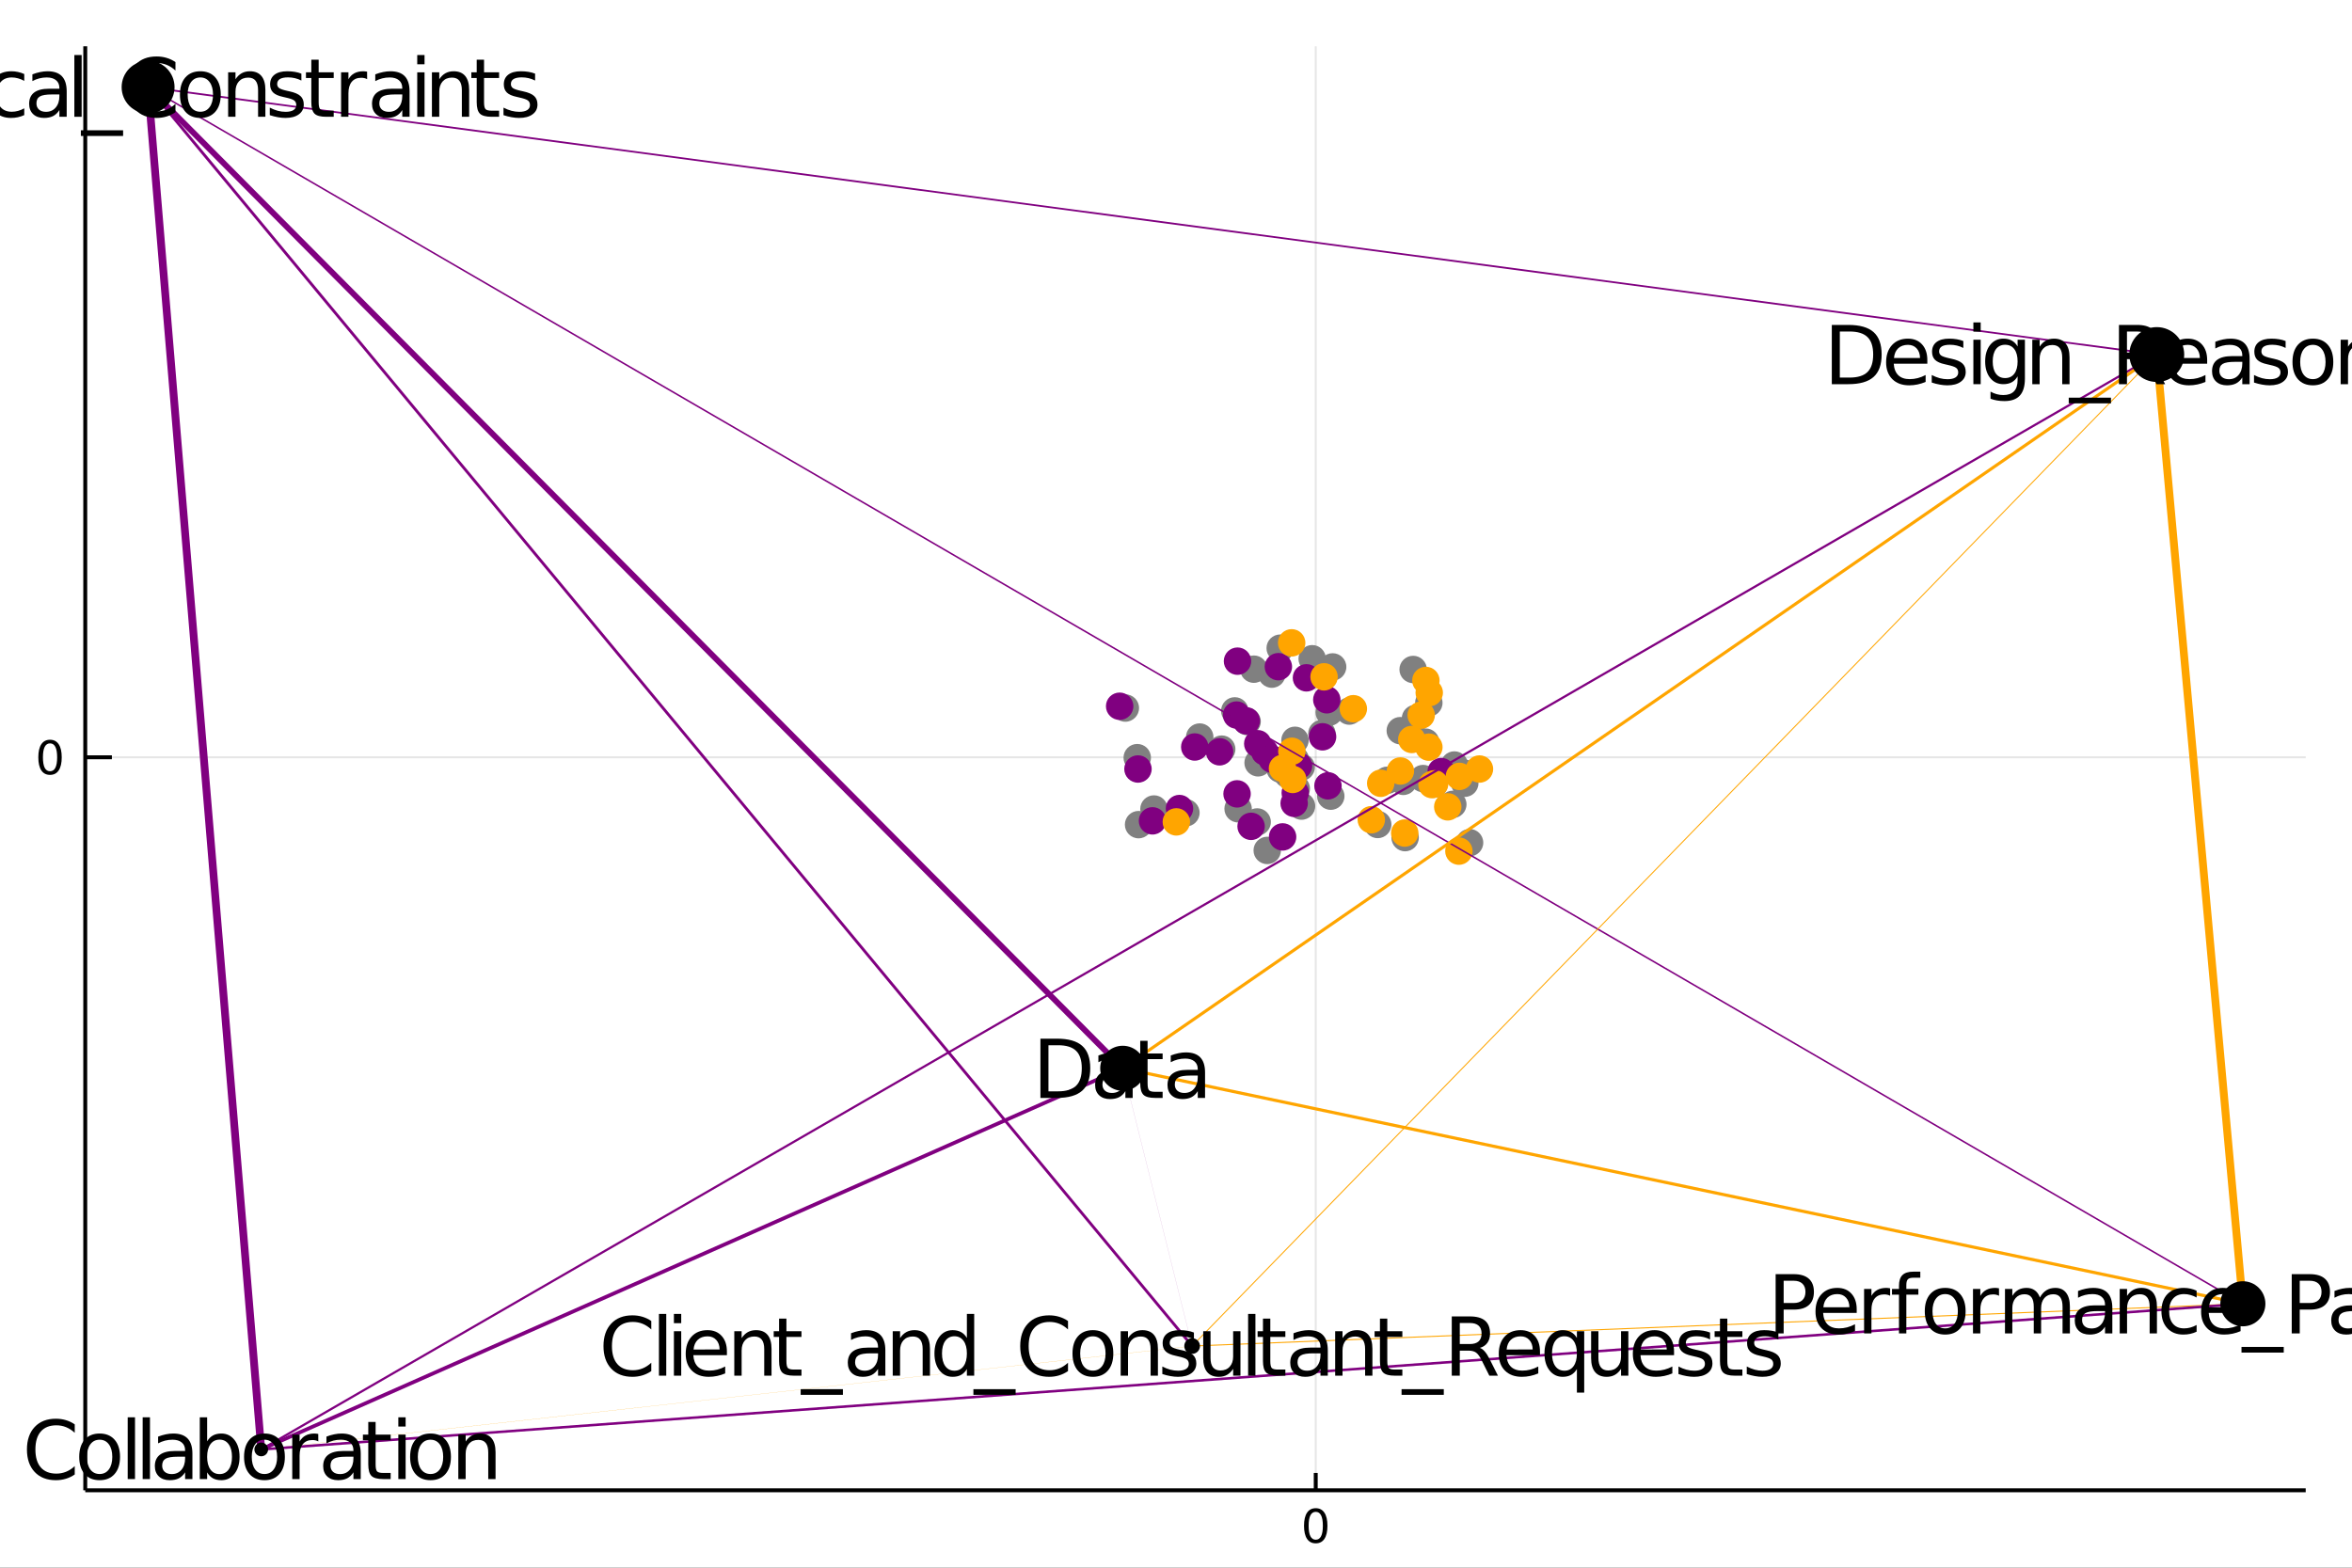 <?xml version="1.0" encoding="utf-8"?>
<svg xmlns="http://www.w3.org/2000/svg" xmlns:xlink="http://www.w3.org/1999/xlink" width="600" height="400" viewBox="0 0 2400 1600">
<rect x="0" y="0" width="2400" height="1600" fill="#333333" stroke="none"/>
<defs>
  <clipPath id="clip520">
    <rect x="0" y="0" width="2400" height="1600"/>
  </clipPath>
</defs>
<path clip-path="url(#clip520)" d="
M0 1600 L2400 1600 L2400 0 L0 0  Z
  " fill="#ffffff" fill-rule="evenodd" fill-opacity="1"/>
<defs>
  <clipPath id="clip521">
    <rect x="480" y="0" width="1681" height="1600"/>
  </clipPath>
</defs>
<path clip-path="url(#clip520)" d="
M86.992 1521.01 L2352.76 1521.01 L2352.76 47.244 L86.992 47.244  Z
  " fill="#ffffff" fill-rule="evenodd" fill-opacity="1"/>
<defs>
  <clipPath id="clip522">
    <rect x="86" y="47" width="2267" height="1475"/>
  </clipPath>
</defs>
<polyline clip-path="url(#clip522)" style="stroke:#000000; stroke-width:2; stroke-opacity:0.1; fill:none" points="
  1342.59,1521.01 1342.59,47.244 
  "/>
<polyline clip-path="url(#clip522)" style="stroke:#000000; stroke-width:2; stroke-opacity:0.1; fill:none" points="
  86.992,772.899 2352.76,772.899 
  "/>
<polyline clip-path="url(#clip520)" style="stroke:#000000; stroke-width:4; stroke-opacity:1; fill:none" points="
  86.992,1521.01 2352.76,1521.01 
  "/>
<polyline clip-path="url(#clip520)" style="stroke:#000000; stroke-width:4; stroke-opacity:1; fill:none" points="
  86.992,1521.01 86.992,47.244 
  "/>
<polyline clip-path="url(#clip520)" style="stroke:#000000; stroke-width:4; stroke-opacity:1; fill:none" points="
  1342.59,1521.01 1342.59,1503.32 
  "/>
<polyline clip-path="url(#clip520)" style="stroke:#000000; stroke-width:4; stroke-opacity:1; fill:none" points="
  86.992,772.899 114.181,772.899 
  "/>
<path clip-path="url(#clip520)" d="M 0 0 M1342.59 1543 Q1338.98 1543 1337.15 1546.56 Q1335.34 1550.11 1335.34 1557.23 Q1335.34 1564.34 1337.15 1567.91 Q1338.98 1571.45 1342.59 1571.45 Q1346.22 1571.45 1348.03 1567.91 Q1349.86 1564.34 1349.86 1557.23 Q1349.86 1550.11 1348.03 1546.56 Q1346.22 1543 1342.59 1543 M1342.59 1539.29 Q1348.4 1539.29 1351.46 1543.9 Q1354.53 1548.48 1354.53 1557.23 Q1354.53 1565.96 1351.46 1570.57 Q1348.4 1575.15 1342.59 1575.15 Q1336.78 1575.15 1333.7 1570.57 Q1330.64 1565.96 1330.64 1557.23 Q1330.64 1548.48 1333.7 1543.9 Q1336.78 1539.29 1342.59 1539.29 Z" fill="#000000" fill-rule="evenodd" fill-opacity="1" /><path clip-path="url(#clip520)" d="M 0 0 M51.048 758.698 Q47.437 758.698 45.608 762.263 Q43.802 765.805 43.802 772.934 Q43.802 780.041 45.608 783.605 Q47.437 787.147 51.048 787.147 Q54.682 787.147 56.487 783.605 Q58.316 780.041 58.316 772.934 Q58.316 765.805 56.487 762.263 Q54.682 758.698 51.048 758.698 M51.048 754.994 Q56.858 754.994 59.913 759.601 Q62.992 764.184 62.992 772.934 Q62.992 781.661 59.913 786.267 Q56.858 790.851 51.048 790.851 Q45.238 790.851 42.159 786.267 Q39.103 781.661 39.103 772.934 Q39.103 764.184 42.159 759.601 Q45.238 754.994 51.048 754.994 Z" fill="#000000" fill-rule="evenodd" fill-opacity="1" /><circle clip-path="url(#clip522)" cx="1307.37" cy="776.359" r="14" fill="#808080" fill-rule="evenodd" fill-opacity="1" stroke="none"/>
<circle clip-path="url(#clip522)" cx="1288.34" cy="772.236" r="14" fill="#808080" fill-rule="evenodd" fill-opacity="1" stroke="none"/>
<circle clip-path="url(#clip522)" cx="1161.81" cy="841.621" r="14" fill="#808080" fill-rule="evenodd" fill-opacity="1" stroke="none"/>
<circle clip-path="url(#clip522)" cx="1357.93" cy="812.557" r="14" fill="#808080" fill-rule="evenodd" fill-opacity="1" stroke="none"/>
<circle clip-path="url(#clip522)" cx="1224.19" cy="752.233" r="14" fill="#808080" fill-rule="evenodd" fill-opacity="1" stroke="none"/>
<circle clip-path="url(#clip522)" cx="1263.37" cy="825.421" r="14" fill="#808080" fill-rule="evenodd" fill-opacity="1" stroke="none"/>
<circle clip-path="url(#clip522)" cx="1160.45" cy="773.267" r="14" fill="#808080" fill-rule="evenodd" fill-opacity="1" stroke="none"/>
<circle clip-path="url(#clip522)" cx="1282.83" cy="838.893" r="14" fill="#808080" fill-rule="evenodd" fill-opacity="1" stroke="none"/>
<circle clip-path="url(#clip522)" cx="1293.09" cy="867.941" r="14" fill="#808080" fill-rule="evenodd" fill-opacity="1" stroke="none"/>
<circle clip-path="url(#clip522)" cx="1322.71" cy="804.842" r="14" fill="#808080" fill-rule="evenodd" fill-opacity="1" stroke="none"/>
<circle clip-path="url(#clip522)" cx="1338.95" cy="672.325" r="14" fill="#808080" fill-rule="evenodd" fill-opacity="1" stroke="none"/>
<circle clip-path="url(#clip522)" cx="1321.76" cy="775.225" r="14" fill="#808080" fill-rule="evenodd" fill-opacity="1" stroke="none"/>
<circle clip-path="url(#clip522)" cx="1313.87" cy="790.389" r="14" fill="#808080" fill-rule="evenodd" fill-opacity="1" stroke="none"/>
<circle clip-path="url(#clip522)" cx="1210.12" cy="829.513" r="14" fill="#808080" fill-rule="evenodd" fill-opacity="1" stroke="none"/>
<circle clip-path="url(#clip522)" cx="1328.08" cy="822.696" r="14" fill="#808080" fill-rule="evenodd" fill-opacity="1" stroke="none"/>
<circle clip-path="url(#clip522)" cx="1259.98" cy="725.544" r="14" fill="#808080" fill-rule="evenodd" fill-opacity="1" stroke="none"/>
<circle clip-path="url(#clip522)" cx="1246.64" cy="764.578" r="14" fill="#808080" fill-rule="evenodd" fill-opacity="1" stroke="none"/>
<circle clip-path="url(#clip522)" cx="1297.82" cy="688.006" r="14" fill="#808080" fill-rule="evenodd" fill-opacity="1" stroke="none"/>
<circle clip-path="url(#clip522)" cx="1356.31" cy="726.878" r="14" fill="#808080" fill-rule="evenodd" fill-opacity="1" stroke="none"/>
<circle clip-path="url(#clip522)" cx="1148.3" cy="722.621" r="14" fill="#808080" fill-rule="evenodd" fill-opacity="1" stroke="none"/>
<circle clip-path="url(#clip522)" cx="1279.43" cy="682.957" r="14" fill="#808080" fill-rule="evenodd" fill-opacity="1" stroke="none"/>
<circle clip-path="url(#clip522)" cx="1348.85" cy="748.677" r="14" fill="#808080" fill-rule="evenodd" fill-opacity="1" stroke="none"/>
<circle clip-path="url(#clip522)" cx="1283.76" cy="778.526" r="14" fill="#808080" fill-rule="evenodd" fill-opacity="1" stroke="none"/>
<circle clip-path="url(#clip522)" cx="1484.05" cy="780.774" r="14" fill="#808080" fill-rule="evenodd" fill-opacity="1" stroke="none"/>
<circle clip-path="url(#clip522)" cx="1306.31" cy="784.931" r="14" fill="#808080" fill-rule="evenodd" fill-opacity="1" stroke="none"/>
<circle clip-path="url(#clip522)" cx="1272.54" cy="736.377" r="14" fill="#808080" fill-rule="evenodd" fill-opacity="1" stroke="none"/>
<circle clip-path="url(#clip522)" cx="1306.32" cy="661.524" r="14" fill="#808080" fill-rule="evenodd" fill-opacity="1" stroke="none"/>
<circle clip-path="url(#clip522)" cx="1177.5" cy="825.679" r="14" fill="#808080" fill-rule="evenodd" fill-opacity="1" stroke="none"/>
<circle clip-path="url(#clip522)" cx="1482.44" cy="820.945" r="14" fill="#808080" fill-rule="evenodd" fill-opacity="1" stroke="none"/>
<circle clip-path="url(#clip522)" cx="1359.83" cy="680.664" r="14" fill="#808080" fill-rule="evenodd" fill-opacity="1" stroke="none"/>
<circle clip-path="url(#clip522)" cx="1463.47" cy="800.288" r="14" fill="#808080" fill-rule="evenodd" fill-opacity="1" stroke="none"/>
<circle clip-path="url(#clip522)" cx="1327.74" cy="782.924" r="14" fill="#808080" fill-rule="evenodd" fill-opacity="1" stroke="none"/>
<circle clip-path="url(#clip522)" cx="1444.34" cy="733.302" r="14" fill="#808080" fill-rule="evenodd" fill-opacity="1" stroke="none"/>
<circle clip-path="url(#clip522)" cx="1405.82" cy="841.45" r="14" fill="#808080" fill-rule="evenodd" fill-opacity="1" stroke="none"/>
<circle clip-path="url(#clip522)" cx="1494.56" cy="789.274" r="14" fill="#808080" fill-rule="evenodd" fill-opacity="1" stroke="none"/>
<circle clip-path="url(#clip522)" cx="1494.65" cy="799.363" r="14" fill="#808080" fill-rule="evenodd" fill-opacity="1" stroke="none"/>
<circle clip-path="url(#clip522)" cx="1457.98" cy="717.355" r="14" fill="#808080" fill-rule="evenodd" fill-opacity="1" stroke="none"/>
<circle clip-path="url(#clip522)" cx="1314.07" cy="779.967" r="14" fill="#808080" fill-rule="evenodd" fill-opacity="1" stroke="none"/>
<circle clip-path="url(#clip522)" cx="1376.79" cy="725.718" r="14" fill="#808080" fill-rule="evenodd" fill-opacity="1" stroke="none"/>
<circle clip-path="url(#clip522)" cx="1428.85" cy="745.726" r="14" fill="#808080" fill-rule="evenodd" fill-opacity="1" stroke="none"/>
<circle clip-path="url(#clip522)" cx="1431.9" cy="797.45" r="14" fill="#808080" fill-rule="evenodd" fill-opacity="1" stroke="none"/>
<circle clip-path="url(#clip522)" cx="1452.11" cy="794.599" r="14" fill="#808080" fill-rule="evenodd" fill-opacity="1" stroke="none"/>
<circle clip-path="url(#clip522)" cx="1454.76" cy="757.462" r="14" fill="#808080" fill-rule="evenodd" fill-opacity="1" stroke="none"/>
<circle clip-path="url(#clip522)" cx="1441.98" cy="683.283" r="14" fill="#808080" fill-rule="evenodd" fill-opacity="1" stroke="none"/>
<circle clip-path="url(#clip522)" cx="1433.78" cy="854.865" r="14" fill="#808080" fill-rule="evenodd" fill-opacity="1" stroke="none"/>
<circle clip-path="url(#clip522)" cx="1321.41" cy="755.554" r="14" fill="#808080" fill-rule="evenodd" fill-opacity="1" stroke="none"/>
<circle clip-path="url(#clip522)" cx="1415.56" cy="796.354" r="14" fill="#808080" fill-rule="evenodd" fill-opacity="1" stroke="none"/>
<circle clip-path="url(#clip522)" cx="1499.54" cy="860.042" r="14" fill="#808080" fill-rule="evenodd" fill-opacity="1" stroke="none"/>
<circle clip-path="url(#clip522)" cx="1313.34" cy="777.685" r="14" fill="#800080" fill-rule="evenodd" fill-opacity="1" stroke="none"/>
<circle clip-path="url(#clip522)" cx="1290.55" cy="767.31" r="14" fill="#800080" fill-rule="evenodd" fill-opacity="1" stroke="none"/>
<circle clip-path="url(#clip522)" cx="1176.01" cy="837.758" r="14" fill="#800080" fill-rule="evenodd" fill-opacity="1" stroke="none"/>
<circle clip-path="url(#clip522)" cx="1355.06" cy="802.006" r="14" fill="#800080" fill-rule="evenodd" fill-opacity="1" stroke="none"/>
<circle clip-path="url(#clip522)" cx="1219.13" cy="762.371" r="14" fill="#800080" fill-rule="evenodd" fill-opacity="1" stroke="none"/>
<circle clip-path="url(#clip522)" cx="1262.29" cy="810.208" r="14" fill="#800080" fill-rule="evenodd" fill-opacity="1" stroke="none"/>
<circle clip-path="url(#clip522)" cx="1161.19" cy="784.841" r="14" fill="#800080" fill-rule="evenodd" fill-opacity="1" stroke="none"/>
<circle clip-path="url(#clip522)" cx="1276.62" cy="843.351" r="14" fill="#800080" fill-rule="evenodd" fill-opacity="1" stroke="none"/>
<circle clip-path="url(#clip522)" cx="1308.76" cy="854.145" r="14" fill="#800080" fill-rule="evenodd" fill-opacity="1" stroke="none"/>
<circle clip-path="url(#clip522)" cx="1320.56" cy="819.898" r="14" fill="#800080" fill-rule="evenodd" fill-opacity="1" stroke="none"/>
<circle clip-path="url(#clip522)" cx="1333.12" cy="691.793" r="14" fill="#800080" fill-rule="evenodd" fill-opacity="1" stroke="none"/>
<circle clip-path="url(#clip522)" cx="1325.02" cy="781.574" r="14" fill="#800080" fill-rule="evenodd" fill-opacity="1" stroke="none"/>
<circle clip-path="url(#clip522)" cx="1315.4" cy="788.298" r="14" fill="#800080" fill-rule="evenodd" fill-opacity="1" stroke="none"/>
<circle clip-path="url(#clip522)" cx="1203.53" cy="825.194" r="14" fill="#800080" fill-rule="evenodd" fill-opacity="1" stroke="none"/>
<circle clip-path="url(#clip522)" cx="1321.69" cy="809.233" r="14" fill="#800080" fill-rule="evenodd" fill-opacity="1" stroke="none"/>
<circle clip-path="url(#clip522)" cx="1261.83" cy="729.77" r="14" fill="#800080" fill-rule="evenodd" fill-opacity="1" stroke="none"/>
<circle clip-path="url(#clip522)" cx="1244.45" cy="767.297" r="14" fill="#800080" fill-rule="evenodd" fill-opacity="1" stroke="none"/>
<circle clip-path="url(#clip522)" cx="1304.45" cy="680.422" r="14" fill="#800080" fill-rule="evenodd" fill-opacity="1" stroke="none"/>
<circle clip-path="url(#clip522)" cx="1353.87" cy="714.187" r="14" fill="#800080" fill-rule="evenodd" fill-opacity="1" stroke="none"/>
<circle clip-path="url(#clip522)" cx="1142.5" cy="720.793" r="14" fill="#800080" fill-rule="evenodd" fill-opacity="1" stroke="none"/>
<circle clip-path="url(#clip522)" cx="1262.75" cy="674.783" r="14" fill="#800080" fill-rule="evenodd" fill-opacity="1" stroke="none"/>
<circle clip-path="url(#clip522)" cx="1349.55" cy="751.98" r="14" fill="#800080" fill-rule="evenodd" fill-opacity="1" stroke="none"/>
<circle clip-path="url(#clip522)" cx="1283.42" cy="759.044" r="14" fill="#800080" fill-rule="evenodd" fill-opacity="1" stroke="none"/>
<circle clip-path="url(#clip522)" cx="1470.59" cy="787.462" r="14" fill="#800080" fill-rule="evenodd" fill-opacity="1" stroke="none"/>
<circle clip-path="url(#clip522)" cx="1298.02" cy="774.871" r="14" fill="#800080" fill-rule="evenodd" fill-opacity="1" stroke="none"/>
<circle clip-path="url(#clip522)" cx="1271.71" cy="735.704" r="14" fill="#800080" fill-rule="evenodd" fill-opacity="1" stroke="none"/>
<circle clip-path="url(#clip522)" cx="1318.02" cy="656.081" r="14" fill="#ffa500" fill-rule="evenodd" fill-opacity="1" stroke="none"/>
<circle clip-path="url(#clip522)" cx="1200.33" cy="838.812" r="14" fill="#ffa500" fill-rule="evenodd" fill-opacity="1" stroke="none"/>
<circle clip-path="url(#clip522)" cx="1477.29" cy="823.46" r="14" fill="#ffa500" fill-rule="evenodd" fill-opacity="1" stroke="none"/>
<circle clip-path="url(#clip522)" cx="1351.07" cy="690.767" r="14" fill="#ffa500" fill-rule="evenodd" fill-opacity="1" stroke="none"/>
<circle clip-path="url(#clip522)" cx="1461.21" cy="800.785" r="14" fill="#ffa500" fill-rule="evenodd" fill-opacity="1" stroke="none"/>
<circle clip-path="url(#clip522)" cx="1319.11" cy="795.498" r="14" fill="#ffa500" fill-rule="evenodd" fill-opacity="1" stroke="none"/>
<circle clip-path="url(#clip522)" cx="1450.18" cy="729.865" r="14" fill="#ffa500" fill-rule="evenodd" fill-opacity="1" stroke="none"/>
<circle clip-path="url(#clip522)" cx="1399.27" cy="836.621" r="14" fill="#ffa500" fill-rule="evenodd" fill-opacity="1" stroke="none"/>
<circle clip-path="url(#clip522)" cx="1509.65" cy="784.871" r="14" fill="#ffa500" fill-rule="evenodd" fill-opacity="1" stroke="none"/>
<circle clip-path="url(#clip522)" cx="1489.16" cy="792.368" r="14" fill="#ffa500" fill-rule="evenodd" fill-opacity="1" stroke="none"/>
<circle clip-path="url(#clip522)" cx="1458.39" cy="706.956" r="14" fill="#ffa500" fill-rule="evenodd" fill-opacity="1" stroke="none"/>
<circle clip-path="url(#clip522)" cx="1308.65" cy="784.226" r="14" fill="#ffa500" fill-rule="evenodd" fill-opacity="1" stroke="none"/>
<circle clip-path="url(#clip522)" cx="1380.96" cy="723.309" r="14" fill="#ffa500" fill-rule="evenodd" fill-opacity="1" stroke="none"/>
<circle clip-path="url(#clip522)" cx="1440.57" cy="754.695" r="14" fill="#ffa500" fill-rule="evenodd" fill-opacity="1" stroke="none"/>
<circle clip-path="url(#clip522)" cx="1428.98" cy="786.876" r="14" fill="#ffa500" fill-rule="evenodd" fill-opacity="1" stroke="none"/>
<circle clip-path="url(#clip522)" cx="1463.9" cy="799.932" r="14" fill="#ffa500" fill-rule="evenodd" fill-opacity="1" stroke="none"/>
<circle clip-path="url(#clip522)" cx="1458.02" cy="762.534" r="14" fill="#ffa500" fill-rule="evenodd" fill-opacity="1" stroke="none"/>
<circle clip-path="url(#clip522)" cx="1454.97" cy="694.5" r="14" fill="#ffa500" fill-rule="evenodd" fill-opacity="1" stroke="none"/>
<circle clip-path="url(#clip522)" cx="1433.39" cy="850.208" r="14" fill="#ffa500" fill-rule="evenodd" fill-opacity="1" stroke="none"/>
<circle clip-path="url(#clip522)" cx="1318.21" cy="766.756" r="14" fill="#ffa500" fill-rule="evenodd" fill-opacity="1" stroke="none"/>
<circle clip-path="url(#clip522)" cx="1408.87" cy="799.409" r="14" fill="#ffa500" fill-rule="evenodd" fill-opacity="1" stroke="none"/>
<circle clip-path="url(#clip522)" cx="1488.66" cy="868.664" r="14" fill="#ffa500" fill-rule="evenodd" fill-opacity="1" stroke="none"/>
<polyline clip-path="url(#clip522)" style="stroke:#800080; stroke-width:1.589; stroke-opacity:1; fill:none" points="
  151.118,88.954 2288.63,1330.66 
  "/>
<polyline clip-path="url(#clip522)" style="stroke:#800080; stroke-width:0.068; stroke-opacity:1; fill:none" points="
  1145.66,1090.31 1216.45,1373.79 
  "/>
<polyline clip-path="url(#clip522)" style="stroke:#ffa500; stroke-width:0.139; stroke-opacity:1; fill:none" points="
  266.578,1479.3 1216.45,1373.79 
  "/>
<polyline clip-path="url(#clip522)" style="stroke:#800080; stroke-width:2.265; stroke-opacity:1; fill:none" points="
  266.578,1479.3 2200.79,361.855 
  "/>
<polyline clip-path="url(#clip522)" style="stroke:#ffa500; stroke-width:3.181; stroke-opacity:1; fill:none" points="
  1145.66,1090.31 2288.63,1330.66 
  "/>
<polyline clip-path="url(#clip522)" style="stroke:#800080; stroke-width:3.857; stroke-opacity:1; fill:none" points="
  266.578,1479.3 1145.66,1090.31 
  "/>
<polyline clip-path="url(#clip522)" style="stroke:#ffa500; stroke-width:3.165; stroke-opacity:1; fill:none" points="
  1145.66,1090.31 2200.79,361.855 
  "/>
<polyline clip-path="url(#clip522)" style="stroke:#ffa500; stroke-width:0.993; stroke-opacity:1; fill:none" points="
  1216.45,1373.79 2200.79,361.855 
  "/>
<polyline clip-path="url(#clip522)" style="stroke:#800080; stroke-width:7.927; stroke-opacity:1; fill:none" points="
  151.118,88.954 266.578,1479.3 
  "/>
<polyline clip-path="url(#clip522)" style="stroke:#ffa500; stroke-width:1.053; stroke-opacity:1; fill:none" points="
  1216.45,1373.79 2288.63,1330.66 
  "/>
<polyline clip-path="url(#clip522)" style="stroke:#ffa500; stroke-width:8; stroke-opacity:1; fill:none" points="
  2200.79,361.855 2288.63,1330.66 
  "/>
<polyline clip-path="url(#clip522)" style="stroke:#800080; stroke-width:5.97; stroke-opacity:1; fill:none" points="
  151.118,88.954 1145.66,1090.31 
  "/>
<polyline clip-path="url(#clip522)" style="stroke:#800080; stroke-width:2.897; stroke-opacity:1; fill:none" points="
  151.118,88.954 1216.45,1373.79 
  "/>
<polyline clip-path="url(#clip522)" style="stroke:#800080; stroke-width:2.568; stroke-opacity:1; fill:none" points="
  266.578,1479.3 2288.63,1330.66 
  "/>
<polyline clip-path="url(#clip522)" style="stroke:#800080; stroke-width:1.807; stroke-opacity:1; fill:none" points="
  151.118,88.954 2200.79,361.855 
  "/>
<circle clip-path="url(#clip522)" cx="1145.66" cy="1090.31" r="23" fill="#000000" fill-rule="evenodd" fill-opacity="1" stroke="none"/>
<circle clip-path="url(#clip522)" cx="151.118" cy="88.954" r="27" fill="#000000" fill-rule="evenodd" fill-opacity="1" stroke="none"/>
<circle clip-path="url(#clip522)" cx="2288.63" cy="1330.66" r="23" fill="#000000" fill-rule="evenodd" fill-opacity="1" stroke="none"/>
<circle clip-path="url(#clip522)" cx="1216.45" cy="1373.79" r="8" fill="#000000" fill-rule="evenodd" fill-opacity="1" stroke="none"/>
<circle clip-path="url(#clip522)" cx="2200.79" cy="361.855" r="28" fill="#000000" fill-rule="evenodd" fill-opacity="1" stroke="none"/>
<circle clip-path="url(#clip522)" cx="266.578" cy="1479.3" r="7" fill="#000000" fill-rule="evenodd" fill-opacity="1" stroke="none"/>
<path clip-path="url(#clip520)" d="M 0 0 M1069.85 1066.79 L1069.85 1113.83 L1079.73 1113.83 Q1092.25 1113.83 1098.04 1108.15 Q1103.87 1102.48 1103.87 1090.25 Q1103.87 1078.1 1098.04 1072.47 Q1092.25 1066.79 1079.73 1066.79 L1069.85 1066.79 M1061.66 1060.07 L1078.47 1060.07 Q1096.05 1060.07 1104.28 1067.4 Q1112.5 1074.69 1112.5 1090.25 Q1112.5 1105.89 1104.24 1113.22 Q1095.97 1120.55 1078.47 1120.55 L1061.66 1120.55 L1061.66 1060.07 Z" fill="#000000" fill-rule="evenodd" fill-opacity="1" /><path clip-path="url(#clip520)" d="M 0 0 M1140.94 1097.74 Q1131.91 1097.74 1128.42 1099.81 Q1124.94 1101.88 1124.94 1106.86 Q1124.94 1110.83 1127.53 1113.18 Q1130.16 1115.49 1134.66 1115.49 Q1140.86 1115.49 1144.58 1111.11 Q1148.35 1106.7 1148.35 1099.4 L1148.35 1097.74 L1140.94 1097.74 M1155.81 1094.67 L1155.81 1120.55 L1148.35 1120.55 L1148.35 1113.66 Q1145.8 1117.8 1141.99 1119.78 Q1138.18 1121.73 1132.67 1121.73 Q1125.71 1121.73 1121.58 1117.84 Q1117.48 1113.91 1117.48 1107.34 Q1117.48 1099.69 1122.59 1095.8 Q1127.73 1091.91 1137.9 1091.91 L1148.35 1091.91 L1148.35 1091.18 Q1148.35 1086.04 1144.95 1083.24 Q1141.59 1080.41 1135.47 1080.41 Q1131.58 1080.41 1127.89 1081.34 Q1124.21 1082.27 1120.81 1084.13 L1120.81 1077.25 Q1124.9 1075.67 1128.75 1074.9 Q1132.59 1074.09 1136.24 1074.09 Q1146.08 1074.09 1150.94 1079.19 Q1155.81 1084.29 1155.81 1094.67 Z" fill="#000000" fill-rule="evenodd" fill-opacity="1" /><path clip-path="url(#clip520)" d="M 0 0 M1171 1062.3 L1171 1075.18 L1186.35 1075.18 L1186.35 1080.97 L1171 1080.97 L1171 1105.6 Q1171 1111.15 1172.5 1112.73 Q1174.03 1114.31 1178.69 1114.31 L1186.35 1114.31 L1186.35 1120.55 L1178.69 1120.55 Q1170.06 1120.55 1166.78 1117.35 Q1163.5 1114.11 1163.5 1105.6 L1163.5 1080.97 L1158.03 1080.97 L1158.03 1075.18 L1163.5 1075.18 L1163.5 1062.3 L1171 1062.3 Z" fill="#000000" fill-rule="evenodd" fill-opacity="1" /><path clip-path="url(#clip520)" d="M 0 0 M1214.79 1097.74 Q1205.75 1097.74 1202.27 1099.81 Q1198.79 1101.88 1198.79 1106.86 Q1198.79 1110.83 1201.38 1113.18 Q1204.01 1115.49 1208.51 1115.49 Q1214.71 1115.49 1218.43 1111.11 Q1222.2 1106.7 1222.2 1099.4 L1222.2 1097.74 L1214.79 1097.74 M1229.65 1094.67 L1229.65 1120.55 L1222.2 1120.55 L1222.2 1113.66 Q1219.65 1117.8 1215.84 1119.78 Q1212.03 1121.73 1206.52 1121.73 Q1199.56 1121.73 1195.42 1117.84 Q1191.33 1113.91 1191.33 1107.34 Q1191.33 1099.69 1196.44 1095.8 Q1201.58 1091.91 1211.75 1091.91 L1222.2 1091.91 L1222.2 1091.18 Q1222.2 1086.04 1218.8 1083.24 Q1215.43 1080.41 1209.32 1080.41 Q1205.43 1080.41 1201.74 1081.34 Q1198.06 1082.27 1194.65 1084.13 L1194.65 1077.25 Q1198.75 1075.67 1202.59 1074.9 Q1206.44 1074.09 1210.09 1074.09 Q1219.93 1074.09 1224.79 1079.19 Q1229.65 1084.29 1229.65 1094.67 Z" fill="#000000" fill-rule="evenodd" fill-opacity="1" /><path clip-path="url(#clip520)" d="M 0 0 M-246.215 58.714 L-195.053 58.714 L-195.053 65.601 L-216.522 65.601 L-216.522 119.194 L-224.746 119.194 L-224.746 65.601 L-246.215 65.601 L-246.215 58.714 Z" fill="#000000" fill-rule="evenodd" fill-opacity="1" /><path clip-path="url(#clip520)" d="M 0 0 M-162.524 94.646 L-162.524 98.292 L-196.794 98.292 Q-196.308 105.988 -192.176 110.039 Q-188.004 114.05 -180.591 114.05 Q-176.297 114.05 -172.286 112.997 Q-168.236 111.943 -164.266 109.837 L-164.266 116.885 Q-168.276 118.587 -172.489 119.478 Q-176.702 120.369 -181.036 120.369 Q-191.893 120.369 -198.253 114.05 Q-204.572 107.73 -204.572 96.955 Q-204.572 85.815 -198.577 79.293 Q-192.541 72.731 -182.333 72.731 Q-173.178 72.731 -167.871 78.645 Q-162.524 84.519 -162.524 94.646 M-169.977 92.458 Q-170.058 86.342 -173.421 82.696 Q-176.742 79.05 -182.252 79.05 Q-188.49 79.05 -192.257 82.574 Q-195.984 86.099 -196.551 92.499 L-169.977 92.458 Z" fill="#000000" fill-rule="evenodd" fill-opacity="1" /><path clip-path="url(#clip520)" d="M 0 0 M-122.055 75.566 L-122.055 82.534 Q-125.215 80.792 -128.415 79.941 Q-131.575 79.05 -134.816 79.05 Q-142.067 79.05 -146.077 83.668 Q-150.087 88.246 -150.087 96.55 Q-150.087 104.854 -146.077 109.472 Q-142.067 114.05 -134.816 114.05 Q-131.575 114.05 -128.415 113.199 Q-125.215 112.308 -122.055 110.566 L-122.055 117.453 Q-125.174 118.911 -128.537 119.64 Q-131.858 120.369 -135.626 120.369 Q-145.875 120.369 -151.91 113.928 Q-157.946 107.487 -157.946 96.55 Q-157.946 85.45 -151.87 79.09 Q-145.753 72.731 -135.14 72.731 Q-131.696 72.731 -128.415 73.46 Q-125.134 74.148 -122.055 75.566 Z" fill="#000000" fill-rule="evenodd" fill-opacity="1" /><path clip-path="url(#clip520)" d="M 0 0 M-76.523 91.81 L-76.523 119.194 L-83.977 119.194 L-83.977 92.053 Q-83.977 85.612 -86.488 82.412 Q-89 79.212 -94.023 79.212 Q-100.059 79.212 -103.543 83.06 Q-107.026 86.909 -107.026 93.552 L-107.026 119.194 L-114.521 119.194 L-114.521 56.162 L-107.026 56.162 L-107.026 80.873 Q-104.353 76.781 -100.747 74.756 Q-97.102 72.731 -92.362 72.731 Q-84.544 72.731 -80.533 77.592 Q-76.523 82.412 -76.523 91.81 Z" fill="#000000" fill-rule="evenodd" fill-opacity="1" /><path clip-path="url(#clip520)" d="M 0 0 M-30.991 91.81 L-30.991 119.194 L-38.444 119.194 L-38.444 92.053 Q-38.444 85.612 -40.956 82.412 Q-43.468 79.212 -48.491 79.212 Q-54.527 79.212 -58.01 83.06 Q-61.494 86.909 -61.494 93.552 L-61.494 119.194 L-68.988 119.194 L-68.988 73.824 L-61.494 73.824 L-61.494 80.873 Q-58.821 76.781 -55.215 74.756 Q-51.569 72.731 -46.83 72.731 Q-39.012 72.731 -35.001 77.592 Q-30.991 82.412 -30.991 91.81 Z" fill="#000000" fill-rule="evenodd" fill-opacity="1" /><path clip-path="url(#clip520)" d="M 0 0 M-23.173 73.824 L-15.719 73.824 L-15.719 119.194 L-23.173 119.194 L-23.173 73.824 M-23.173 56.162 L-15.719 56.162 L-15.719 65.601 L-23.173 65.601 L-23.173 56.162 Z" fill="#000000" fill-rule="evenodd" fill-opacity="1" /><path clip-path="url(#clip520)" d="M 0 0 M24.75 75.566 L24.75 82.534 Q21.59 80.792 18.39 79.941 Q15.23 79.05 11.989 79.05 Q4.738 79.05 0.728 83.668 Q-3.283 88.246 -3.283 96.55 Q-3.283 104.854 0.728 109.472 Q4.738 114.05 11.989 114.05 Q15.23 114.05 18.39 113.199 Q21.59 112.308 24.75 110.566 L24.75 117.453 Q21.63 118.911 18.268 119.64 Q14.946 120.369 11.179 120.369 Q0.93 120.369 -5.106 113.928 Q-11.142 107.487 -11.142 96.55 Q-11.142 85.45 -5.065 79.09 Q1.052 72.731 11.665 72.731 Q15.108 72.731 18.39 73.46 Q21.671 74.148 24.75 75.566 Z" fill="#000000" fill-rule="evenodd" fill-opacity="1" /><path clip-path="url(#clip520)" d="M 0 0 M53.187 96.388 Q44.153 96.388 40.67 98.454 Q37.186 100.52 37.186 105.502 Q37.186 109.472 39.778 111.822 Q42.411 114.131 46.908 114.131 Q53.106 114.131 56.833 109.756 Q60.6 105.34 60.6 98.049 L60.6 96.388 L53.187 96.388 M68.054 93.309 L68.054 119.194 L60.6 119.194 L60.6 112.308 Q58.048 116.44 54.24 118.425 Q50.432 120.369 44.923 120.369 Q37.956 120.369 33.824 116.48 Q29.732 112.551 29.732 105.988 Q29.732 98.332 34.836 94.443 Q39.981 90.555 50.149 90.555 L60.6 90.555 L60.6 89.825 Q60.6 84.681 57.197 81.886 Q53.835 79.05 47.718 79.05 Q43.829 79.05 40.143 79.982 Q36.457 80.913 33.054 82.777 L33.054 75.89 Q37.145 74.31 40.994 73.541 Q44.842 72.731 48.488 72.731 Q58.332 72.731 63.193 77.835 Q68.054 82.939 68.054 93.309 Z" fill="#000000" fill-rule="evenodd" fill-opacity="1" /><path clip-path="url(#clip520)" d="M 0 0 M75.872 56.162 L83.326 56.162 L83.326 119.194 L75.872 119.194 L75.872 56.162 Z" fill="#000000" fill-rule="evenodd" fill-opacity="1" /><path clip-path="url(#clip520)" d="M 0 0 M125.617 132.967 L125.617 138.76 L82.516 138.76 L82.516 132.967 L125.617 132.967 Z" fill="#000000" fill-rule="evenodd" fill-opacity="1" /><path clip-path="url(#clip520)" d="M 0 0 M179.049 63.373 L179.049 72.001 Q174.917 68.153 170.218 66.249 Q165.559 64.345 160.293 64.345 Q149.922 64.345 144.413 70.705 Q138.904 77.025 138.904 89.015 Q138.904 100.965 144.413 107.325 Q149.922 113.645 160.293 113.645 Q165.559 113.645 170.218 111.741 Q174.917 109.837 179.049 105.988 L179.049 114.536 Q174.755 117.453 169.934 118.911 Q165.154 120.369 159.807 120.369 Q146.074 120.369 138.175 111.984 Q130.276 103.558 130.276 89.015 Q130.276 74.432 138.175 66.046 Q146.074 57.621 159.807 57.621 Q165.235 57.621 170.015 59.079 Q174.836 60.497 179.049 63.373 Z" fill="#000000" fill-rule="evenodd" fill-opacity="1" /><path clip-path="url(#clip520)" d="M 0 0 M204.448 79.05 Q198.452 79.05 194.969 83.749 Q191.485 88.407 191.485 96.55 Q191.485 104.692 194.928 109.391 Q198.412 114.05 204.448 114.05 Q210.402 114.05 213.886 109.351 Q217.37 104.652 217.37 96.55 Q217.37 88.489 213.886 83.79 Q210.402 79.05 204.448 79.05 M204.448 72.731 Q214.17 72.731 219.72 79.05 Q225.269 85.369 225.269 96.55 Q225.269 107.69 219.72 114.05 Q214.17 120.369 204.448 120.369 Q194.685 120.369 189.135 114.05 Q183.626 107.69 183.626 96.55 Q183.626 85.369 189.135 79.05 Q194.685 72.731 204.448 72.731 Z" fill="#000000" fill-rule="evenodd" fill-opacity="1" /><path clip-path="url(#clip520)" d="M 0 0 M270.801 91.81 L270.801 119.194 L263.348 119.194 L263.348 92.053 Q263.348 85.612 260.836 82.412 Q258.325 79.212 253.302 79.212 Q247.266 79.212 243.782 83.06 Q240.298 86.909 240.298 93.552 L240.298 119.194 L232.804 119.194 L232.804 73.824 L240.298 73.824 L240.298 80.873 Q242.972 76.781 246.577 74.756 Q250.223 72.731 254.962 72.731 Q262.781 72.731 266.791 77.592 Q270.801 82.412 270.801 91.81 Z" fill="#000000" fill-rule="evenodd" fill-opacity="1" /><path clip-path="url(#clip520)" d="M 0 0 M307.543 75.161 L307.543 82.21 Q304.383 80.589 300.981 79.779 Q297.578 78.969 293.932 78.969 Q288.382 78.969 285.587 80.67 Q282.833 82.372 282.833 85.774 Q282.833 88.367 284.818 89.866 Q286.803 91.324 292.798 92.661 L295.35 93.228 Q303.29 94.93 306.611 98.049 Q309.974 101.127 309.974 106.677 Q309.974 112.997 304.951 116.683 Q299.968 120.369 291.218 120.369 Q287.572 120.369 283.602 119.64 Q279.673 118.951 275.298 117.534 L275.298 109.837 Q279.43 111.984 283.44 113.078 Q287.451 114.131 291.38 114.131 Q296.646 114.131 299.482 112.348 Q302.318 110.525 302.318 107.244 Q302.318 104.206 300.252 102.586 Q298.226 100.965 291.299 99.466 L288.706 98.859 Q281.779 97.4 278.701 94.403 Q275.622 91.365 275.622 86.099 Q275.622 79.698 280.159 76.214 Q284.696 72.731 293.041 72.731 Q297.173 72.731 300.819 73.338 Q304.464 73.946 307.543 75.161 Z" fill="#000000" fill-rule="evenodd" fill-opacity="1" /><path clip-path="url(#clip520)" d="M 0 0 M325.165 60.942 L325.165 73.824 L340.518 73.824 L340.518 79.617 L325.165 79.617 L325.165 104.247 Q325.165 109.796 326.663 111.376 Q328.203 112.956 332.861 112.956 L340.518 112.956 L340.518 119.194 L332.861 119.194 Q324.233 119.194 320.952 115.994 Q317.67 112.753 317.67 104.247 L317.67 79.617 L312.202 79.617 L312.202 73.824 L317.67 73.824 L317.67 60.942 L325.165 60.942 Z" fill="#000000" fill-rule="evenodd" fill-opacity="1" /><path clip-path="url(#clip520)" d="M 0 0 M374.626 80.792 Q373.37 80.063 371.872 79.739 Q370.413 79.374 368.631 79.374 Q362.311 79.374 358.909 83.506 Q355.546 87.597 355.546 95.294 L355.546 119.194 L348.052 119.194 L348.052 73.824 L355.546 73.824 L355.546 80.873 Q357.896 76.741 361.663 74.756 Q365.431 72.731 370.818 72.731 Q371.588 72.731 372.52 72.852 Q373.451 72.933 374.586 73.136 L374.626 80.792 Z" fill="#000000" fill-rule="evenodd" fill-opacity="1" /><path clip-path="url(#clip520)" d="M 0 0 M403.064 96.388 Q394.03 96.388 390.546 98.454 Q387.062 100.52 387.062 105.502 Q387.062 109.472 389.655 111.822 Q392.288 114.131 396.785 114.131 Q402.982 114.131 406.709 109.756 Q410.477 105.34 410.477 98.049 L410.477 96.388 L403.064 96.388 M417.93 93.309 L417.93 119.194 L410.477 119.194 L410.477 112.308 Q407.925 116.44 404.117 118.425 Q400.309 120.369 394.8 120.369 Q387.832 120.369 383.7 116.48 Q379.609 112.551 379.609 105.988 Q379.609 98.332 384.713 94.443 Q389.858 90.555 400.025 90.555 L410.477 90.555 L410.477 89.825 Q410.477 84.681 407.074 81.886 Q403.712 79.05 397.595 79.05 Q393.706 79.05 390.02 79.982 Q386.333 80.913 382.931 82.777 L382.931 75.89 Q387.022 74.31 390.87 73.541 Q394.719 72.731 398.364 72.731 Q408.208 72.731 413.069 77.835 Q417.93 82.939 417.93 93.309 Z" fill="#000000" fill-rule="evenodd" fill-opacity="1" /><path clip-path="url(#clip520)" d="M 0 0 M425.749 73.824 L433.202 73.824 L433.202 119.194 L425.749 119.194 L425.749 73.824 M425.749 56.162 L433.202 56.162 L433.202 65.601 L425.749 65.601 L425.749 56.162 Z" fill="#000000" fill-rule="evenodd" fill-opacity="1" /><path clip-path="url(#clip520)" d="M 0 0 M478.734 91.81 L478.734 119.194 L471.281 119.194 L471.281 92.053 Q471.281 85.612 468.769 82.412 Q466.258 79.212 461.234 79.212 Q455.199 79.212 451.715 83.06 Q448.231 86.909 448.231 93.552 L448.231 119.194 L440.737 119.194 L440.737 73.824 L448.231 73.824 L448.231 80.873 Q450.905 76.781 454.51 74.756 Q458.156 72.731 462.895 72.731 Q470.714 72.731 474.724 77.592 Q478.734 82.412 478.734 91.81 Z" fill="#000000" fill-rule="evenodd" fill-opacity="1" /><path clip-path="url(#clip520)" d="M 0 0 M493.925 60.942 L493.925 73.824 L509.278 73.824 L509.278 79.617 L493.925 79.617 L493.925 104.247 Q493.925 109.796 495.424 111.376 Q496.963 112.956 501.622 112.956 L509.278 112.956 L509.278 119.194 L501.622 119.194 Q492.994 119.194 489.712 115.994 Q486.431 112.753 486.431 104.247 L486.431 79.617 L480.962 79.617 L480.962 73.824 L486.431 73.824 L486.431 60.942 L493.925 60.942 Z" fill="#000000" fill-rule="evenodd" fill-opacity="1" /><path clip-path="url(#clip520)" d="M 0 0 M546.02 75.161 L546.02 82.21 Q542.86 80.589 539.457 79.779 Q536.055 78.969 532.409 78.969 Q526.859 78.969 524.064 80.67 Q521.309 82.372 521.309 85.774 Q521.309 88.367 523.294 89.866 Q525.279 91.324 531.275 92.661 L533.827 93.228 Q541.766 94.93 545.088 98.049 Q548.45 101.127 548.45 106.677 Q548.45 112.997 543.427 116.683 Q538.445 120.369 529.695 120.369 Q526.049 120.369 522.079 119.64 Q518.15 118.951 513.775 117.534 L513.775 109.837 Q517.907 111.984 521.917 113.078 Q525.927 114.131 529.857 114.131 Q535.123 114.131 537.959 112.348 Q540.794 110.525 540.794 107.244 Q540.794 104.206 538.728 102.586 Q536.703 100.965 529.776 99.466 L527.183 98.859 Q520.256 97.4 517.177 94.403 Q514.099 91.365 514.099 86.099 Q514.099 79.698 518.636 76.214 Q523.173 72.731 531.518 72.731 Q535.65 72.731 539.295 73.338 Q542.941 73.946 546.02 75.161 Z" fill="#000000" fill-rule="evenodd" fill-opacity="1" /><path clip-path="url(#clip520)" d="M 0 0 M1820.06 1307.15 L1820.06 1329.87 L1830.35 1329.87 Q1836.06 1329.87 1839.18 1326.92 Q1842.3 1323.96 1842.3 1318.49 Q1842.3 1313.06 1839.18 1310.11 Q1836.06 1307.15 1830.35 1307.15 L1820.06 1307.15 M1811.88 1300.42 L1830.35 1300.42 Q1840.52 1300.42 1845.7 1305.04 Q1850.93 1309.62 1850.93 1318.49 Q1850.93 1327.44 1845.7 1332.02 Q1840.52 1336.6 1830.35 1336.6 L1820.06 1336.6 L1820.06 1360.9 L1811.88 1360.9 L1811.88 1300.42 Z" fill="#000000" fill-rule="evenodd" fill-opacity="1" /><path clip-path="url(#clip520)" d="M 0 0 M1894.6 1336.36 L1894.6 1340 L1860.33 1340 Q1860.81 1347.7 1864.95 1351.75 Q1869.12 1355.76 1876.53 1355.76 Q1880.83 1355.76 1884.84 1354.71 Q1888.89 1353.65 1892.86 1351.55 L1892.86 1358.59 Q1888.85 1360.3 1884.63 1361.19 Q1880.42 1362.08 1876.09 1362.08 Q1865.23 1362.08 1858.87 1355.76 Q1852.55 1349.44 1852.55 1338.66 Q1852.55 1327.52 1858.55 1321 Q1864.58 1314.44 1874.79 1314.44 Q1883.95 1314.44 1889.25 1320.35 Q1894.6 1326.23 1894.6 1336.36 M1887.15 1334.17 Q1887.06 1328.05 1883.7 1324.41 Q1880.38 1320.76 1874.87 1320.76 Q1868.63 1320.76 1864.87 1324.28 Q1861.14 1327.81 1860.57 1334.21 L1887.15 1334.17 Z" fill="#000000" fill-rule="evenodd" fill-opacity="1" /><path clip-path="url(#clip520)" d="M 0 0 M1928.71 1322.5 Q1927.45 1321.77 1925.95 1321.45 Q1924.49 1321.08 1922.71 1321.08 Q1916.39 1321.08 1912.99 1325.22 Q1909.63 1329.31 1909.63 1337 L1909.63 1360.9 L1902.13 1360.9 L1902.13 1315.53 L1909.63 1315.53 L1909.63 1322.58 Q1911.98 1318.45 1915.74 1316.47 Q1919.51 1314.44 1924.9 1314.44 Q1925.67 1314.44 1926.6 1314.56 Q1927.53 1314.64 1928.67 1314.85 L1928.71 1322.5 Z" fill="#000000" fill-rule="evenodd" fill-opacity="1" /><path clip-path="url(#clip520)" d="M 0 0 M1959.49 1297.87 L1959.49 1304.07 L1952.36 1304.07 Q1948.35 1304.07 1946.77 1305.69 Q1945.24 1307.31 1945.24 1311.52 L1945.24 1315.53 L1957.51 1315.53 L1957.51 1321.33 L1945.24 1321.33 L1945.24 1360.9 L1937.74 1360.9 L1937.74 1321.33 L1930.61 1321.33 L1930.61 1315.53 L1937.74 1315.53 L1937.74 1312.37 Q1937.74 1304.8 1941.27 1301.36 Q1944.79 1297.87 1952.45 1297.87 L1959.49 1297.87 Z" fill="#000000" fill-rule="evenodd" fill-opacity="1" /><path clip-path="url(#clip520)" d="M 0 0 M1984.89 1320.76 Q1978.9 1320.76 1975.41 1325.46 Q1971.93 1330.12 1971.93 1338.26 Q1971.93 1346.4 1975.37 1351.1 Q1978.86 1355.76 1984.89 1355.76 Q1990.85 1355.76 1994.33 1351.06 Q1997.82 1346.36 1997.82 1338.26 Q1997.82 1330.2 1994.33 1325.5 Q1990.85 1320.76 1984.89 1320.76 M1984.89 1314.44 Q1994.62 1314.44 2000.17 1320.76 Q2005.72 1327.08 2005.72 1338.26 Q2005.72 1349.4 2000.17 1355.76 Q1994.62 1362.08 1984.89 1362.08 Q1975.13 1362.08 1969.58 1355.76 Q1964.07 1349.4 1964.07 1338.26 Q1964.07 1327.08 1969.58 1320.76 Q1975.13 1314.44 1984.89 1314.44 Z" fill="#000000" fill-rule="evenodd" fill-opacity="1" /><path clip-path="url(#clip520)" d="M 0 0 M2039.82 1322.5 Q2038.57 1321.77 2037.07 1321.45 Q2035.61 1321.08 2033.83 1321.08 Q2027.51 1321.08 2024.11 1325.22 Q2020.74 1329.31 2020.74 1337 L2020.74 1360.9 L2013.25 1360.9 L2013.25 1315.53 L2020.74 1315.53 L2020.74 1322.58 Q2023.09 1318.45 2026.86 1316.47 Q2030.63 1314.44 2036.02 1314.44 Q2036.79 1314.44 2037.72 1314.56 Q2038.65 1314.64 2039.78 1314.85 L2039.82 1322.5 Z" fill="#000000" fill-rule="evenodd" fill-opacity="1" /><path clip-path="url(#clip520)" d="M 0 0 M2081.51 1324.24 Q2084.3 1319.22 2088.19 1316.83 Q2092.08 1314.44 2097.35 1314.44 Q2104.44 1314.44 2108.28 1319.42 Q2112.13 1324.36 2112.13 1333.52 L2112.13 1360.9 L2104.64 1360.9 L2104.64 1333.76 Q2104.64 1327.24 2102.33 1324.08 Q2100.02 1320.92 2095.28 1320.92 Q2089.49 1320.92 2086.13 1324.77 Q2082.76 1328.62 2082.76 1335.26 L2082.76 1360.9 L2075.27 1360.9 L2075.27 1333.76 Q2075.27 1327.2 2072.96 1324.08 Q2070.65 1320.92 2065.83 1320.92 Q2060.12 1320.92 2056.76 1324.81 Q2053.39 1328.66 2053.39 1335.26 L2053.39 1360.9 L2045.9 1360.9 L2045.9 1315.53 L2053.39 1315.53 L2053.39 1322.58 Q2055.95 1318.41 2059.51 1316.42 Q2063.08 1314.44 2067.98 1314.44 Q2072.92 1314.44 2076.36 1316.95 Q2079.85 1319.46 2081.51 1324.24 Z" fill="#000000" fill-rule="evenodd" fill-opacity="1" /><path clip-path="url(#clip520)" d="M 0 0 M2140.57 1338.1 Q2131.54 1338.1 2128.05 1340.16 Q2124.57 1342.23 2124.57 1347.21 Q2124.57 1351.18 2127.16 1353.53 Q2129.79 1355.84 2134.29 1355.84 Q2140.49 1355.84 2144.22 1351.47 Q2147.98 1347.05 2147.98 1339.76 L2147.98 1338.1 L2140.57 1338.1 M2155.44 1335.02 L2155.44 1360.9 L2147.98 1360.9 L2147.98 1354.02 Q2145.43 1358.15 2141.62 1360.13 Q2137.82 1362.08 2132.31 1362.08 Q2125.34 1362.08 2121.21 1358.19 Q2117.12 1354.26 2117.12 1347.7 Q2117.12 1340.04 2122.22 1336.15 Q2127.36 1332.26 2137.53 1332.26 L2147.98 1332.26 L2147.98 1331.53 Q2147.98 1326.39 2144.58 1323.59 Q2141.22 1320.76 2135.1 1320.76 Q2131.21 1320.76 2127.53 1321.69 Q2123.84 1322.62 2120.44 1324.49 L2120.44 1317.6 Q2124.53 1316.02 2128.38 1315.25 Q2132.23 1314.44 2135.87 1314.44 Q2145.71 1314.44 2150.58 1319.54 Q2155.44 1324.65 2155.44 1335.02 Z" fill="#000000" fill-rule="evenodd" fill-opacity="1" /><path clip-path="url(#clip520)" d="M 0 0 M2200.97 1333.52 L2200.97 1360.9 L2193.52 1360.9 L2193.52 1333.76 Q2193.52 1327.32 2191 1324.12 Q2188.49 1320.92 2183.47 1320.92 Q2177.43 1320.92 2173.95 1324.77 Q2170.47 1328.62 2170.47 1335.26 L2170.47 1360.9 L2162.97 1360.9 L2162.97 1315.53 L2170.47 1315.53 L2170.47 1322.58 Q2173.14 1318.49 2176.74 1316.47 Q2180.39 1314.44 2185.13 1314.44 Q2192.95 1314.44 2196.96 1319.3 Q2200.97 1324.12 2200.97 1333.52 Z" fill="#000000" fill-rule="evenodd" fill-opacity="1" /><path clip-path="url(#clip520)" d="M 0 0 M2241.44 1317.28 L2241.44 1324.24 Q2238.28 1322.5 2235.08 1321.65 Q2231.92 1320.76 2228.68 1320.76 Q2221.43 1320.76 2217.42 1325.38 Q2213.41 1329.95 2213.41 1338.26 Q2213.41 1346.56 2217.42 1351.18 Q2221.43 1355.76 2228.68 1355.76 Q2231.92 1355.76 2235.08 1354.91 Q2238.28 1354.02 2241.44 1352.28 L2241.44 1359.16 Q2238.32 1360.62 2234.96 1361.35 Q2231.63 1362.08 2227.87 1362.08 Q2217.62 1362.08 2211.58 1355.64 Q2205.55 1349.2 2205.55 1338.26 Q2205.55 1327.16 2211.62 1320.8 Q2217.74 1314.44 2228.35 1314.44 Q2231.8 1314.44 2235.08 1315.17 Q2238.36 1315.86 2241.44 1317.28 Z" fill="#000000" fill-rule="evenodd" fill-opacity="1" /><path clip-path="url(#clip520)" d="M 0 0 M2288.06 1336.36 L2288.06 1340 L2253.79 1340 Q2254.28 1347.7 2258.41 1351.75 Q2262.58 1355.76 2270 1355.76 Q2274.29 1355.76 2278.3 1354.71 Q2282.35 1353.65 2286.32 1351.55 L2286.32 1358.59 Q2282.31 1360.3 2278.1 1361.19 Q2273.89 1362.08 2269.55 1362.08 Q2258.69 1362.08 2252.33 1355.76 Q2246.02 1349.44 2246.02 1338.66 Q2246.02 1327.52 2252.01 1321 Q2258.05 1314.44 2268.25 1314.44 Q2277.41 1314.44 2282.72 1320.35 Q2288.06 1326.23 2288.06 1336.36 M2280.61 1334.17 Q2280.53 1328.05 2277.17 1324.41 Q2273.84 1320.76 2268.34 1320.76 Q2262.1 1320.76 2258.33 1324.28 Q2254.6 1327.81 2254.04 1334.21 L2280.61 1334.17 Z" fill="#000000" fill-rule="evenodd" fill-opacity="1" /><path clip-path="url(#clip520)" d="M 0 0 M2330.35 1374.68 L2330.35 1380.47 L2287.25 1380.47 L2287.25 1374.68 L2330.35 1374.68 Z" fill="#000000" fill-rule="evenodd" fill-opacity="1" /><path clip-path="url(#clip520)" d="M 0 0 M2346.68 1307.15 L2346.68 1329.87 L2356.97 1329.87 Q2362.68 1329.87 2365.8 1326.92 Q2368.92 1323.96 2368.92 1318.49 Q2368.92 1313.06 2365.8 1310.11 Q2362.68 1307.15 2356.97 1307.15 L2346.68 1307.15 M2338.5 1300.42 L2356.97 1300.42 Q2367.14 1300.42 2372.32 1305.04 Q2377.55 1309.62 2377.55 1318.49 Q2377.55 1327.44 2372.32 1332.02 Q2367.14 1336.6 2356.97 1336.6 L2346.68 1336.6 L2346.68 1360.9 L2338.5 1360.9 L2338.5 1300.42 Z" fill="#000000" fill-rule="evenodd" fill-opacity="1" /><path clip-path="url(#clip520)" d="M 0 0 M2402.26 1338.1 Q2393.22 1338.1 2389.74 1340.16 Q2386.26 1342.23 2386.26 1347.21 Q2386.26 1351.18 2388.85 1353.53 Q2391.48 1355.84 2395.98 1355.84 Q2402.18 1355.84 2405.9 1351.47 Q2409.67 1347.05 2409.67 1339.76 L2409.67 1338.1 L2402.26 1338.1 M2417.13 1335.02 L2417.13 1360.9 L2409.67 1360.9 L2409.67 1354.02 Q2407.12 1358.15 2403.31 1360.13 Q2399.5 1362.08 2393.99 1362.08 Q2387.03 1362.08 2382.9 1358.19 Q2378.8 1354.26 2378.8 1347.7 Q2378.8 1340.04 2383.91 1336.15 Q2389.05 1332.26 2399.22 1332.26 L2409.67 1332.26 L2409.67 1331.53 Q2409.67 1326.39 2406.27 1323.59 Q2402.91 1320.76 2396.79 1320.76 Q2392.9 1320.76 2389.21 1321.69 Q2385.53 1322.62 2382.13 1324.49 L2382.13 1317.6 Q2386.22 1316.02 2390.07 1315.25 Q2393.91 1314.44 2397.56 1314.44 Q2407.4 1314.44 2412.26 1319.54 Q2417.13 1324.65 2417.13 1335.02 Z" fill="#000000" fill-rule="evenodd" fill-opacity="1" /><path clip-path="url(#clip520)" d="M 0 0 M2451.23 1322.5 Q2449.98 1321.77 2448.48 1321.45 Q2447.02 1321.08 2445.24 1321.08 Q2438.92 1321.08 2435.52 1325.22 Q2432.15 1329.31 2432.15 1337 L2432.15 1360.9 L2424.66 1360.9 L2424.66 1315.53 L2432.15 1315.53 L2432.15 1322.58 Q2434.5 1318.45 2438.27 1316.47 Q2442.04 1314.44 2447.43 1314.44 Q2448.2 1314.44 2449.13 1314.56 Q2450.06 1314.64 2451.19 1314.85 L2451.23 1322.5 Z" fill="#000000" fill-rule="evenodd" fill-opacity="1" /><path clip-path="url(#clip520)" d="M 0 0 M2479.67 1338.1 Q2470.64 1338.1 2467.15 1340.16 Q2463.67 1342.23 2463.67 1347.21 Q2463.67 1351.18 2466.26 1353.53 Q2468.9 1355.84 2473.39 1355.84 Q2479.59 1355.84 2483.32 1351.47 Q2487.08 1347.05 2487.08 1339.76 L2487.08 1338.1 L2479.67 1338.1 M2494.54 1335.02 L2494.54 1360.9 L2487.08 1360.9 L2487.08 1354.02 Q2484.53 1358.15 2480.72 1360.13 Q2476.92 1362.08 2471.41 1362.08 Q2464.44 1362.08 2460.31 1358.19 Q2456.22 1354.26 2456.22 1347.7 Q2456.22 1340.04 2461.32 1336.15 Q2466.47 1332.26 2476.63 1332.26 L2487.08 1332.26 L2487.08 1331.53 Q2487.08 1326.39 2483.68 1323.59 Q2480.32 1320.76 2474.2 1320.76 Q2470.31 1320.76 2466.63 1321.69 Q2462.94 1322.62 2459.54 1324.49 L2459.54 1317.6 Q2463.63 1316.02 2467.48 1315.25 Q2471.33 1314.44 2474.97 1314.44 Q2484.82 1314.44 2489.68 1319.54 Q2494.54 1324.65 2494.54 1335.02 Z" fill="#000000" fill-rule="evenodd" fill-opacity="1" /><path clip-path="url(#clip520)" d="M 0 0 M2537.68 1324.24 Q2540.48 1319.22 2544.36 1316.83 Q2548.25 1314.44 2553.52 1314.44 Q2560.61 1314.44 2564.46 1319.42 Q2568.3 1324.36 2568.3 1333.52 L2568.3 1360.9 L2560.81 1360.9 L2560.81 1333.76 Q2560.81 1327.24 2558.5 1324.08 Q2556.19 1320.92 2551.45 1320.92 Q2545.66 1320.92 2542.3 1324.77 Q2538.94 1328.62 2538.94 1335.26 L2538.94 1360.9 L2531.44 1360.9 L2531.44 1333.76 Q2531.44 1327.2 2529.13 1324.08 Q2526.82 1320.92 2522 1320.92 Q2516.29 1320.92 2512.93 1324.81 Q2509.57 1328.66 2509.57 1335.26 L2509.57 1360.9 L2502.07 1360.9 L2502.07 1315.53 L2509.57 1315.53 L2509.57 1322.58 Q2512.12 1318.41 2515.68 1316.42 Q2519.25 1314.44 2524.15 1314.44 Q2529.09 1314.44 2532.54 1316.95 Q2536.02 1319.46 2537.68 1324.24 Z" fill="#000000" fill-rule="evenodd" fill-opacity="1" /><path clip-path="url(#clip520)" d="M 0 0 M2614.93 1336.36 L2614.93 1340 L2580.66 1340 Q2581.15 1347.7 2585.28 1351.75 Q2589.45 1355.76 2596.86 1355.76 Q2601.16 1355.76 2605.17 1354.71 Q2609.22 1353.65 2613.19 1351.55 L2613.19 1358.59 Q2609.18 1360.3 2604.97 1361.19 Q2600.75 1362.08 2596.42 1362.08 Q2585.56 1362.08 2579.2 1355.76 Q2572.88 1349.44 2572.88 1338.66 Q2572.88 1327.52 2578.88 1321 Q2584.91 1314.44 2595.12 1314.44 Q2604.28 1314.44 2609.58 1320.35 Q2614.93 1326.23 2614.93 1336.36 M2607.48 1334.17 Q2607.4 1328.05 2604.03 1324.41 Q2600.71 1320.76 2595.2 1320.76 Q2588.96 1320.76 2585.2 1324.28 Q2581.47 1327.81 2580.9 1334.21 L2607.48 1334.17 Z" fill="#000000" fill-rule="evenodd" fill-opacity="1" /><path clip-path="url(#clip520)" d="M 0 0 M2630.12 1302.65 L2630.12 1315.53 L2645.47 1315.53 L2645.47 1321.33 L2630.12 1321.33 L2630.12 1345.96 Q2630.12 1351.51 2631.62 1353.09 Q2633.16 1354.67 2637.82 1354.67 L2645.47 1354.67 L2645.47 1360.9 L2637.82 1360.9 Q2629.19 1360.9 2625.91 1357.7 Q2622.63 1354.46 2622.63 1345.96 L2622.63 1321.33 L2617.16 1321.33 L2617.16 1315.53 L2622.63 1315.53 L2622.63 1302.65 L2630.12 1302.65 Z" fill="#000000" fill-rule="evenodd" fill-opacity="1" /><path clip-path="url(#clip520)" d="M 0 0 M2692.1 1336.36 L2692.1 1340 L2657.83 1340 Q2658.32 1347.7 2662.45 1351.75 Q2666.62 1355.76 2674.03 1355.76 Q2678.33 1355.76 2682.34 1354.71 Q2686.39 1353.65 2690.36 1351.55 L2690.36 1358.59 Q2686.35 1360.3 2682.14 1361.19 Q2677.92 1362.08 2673.59 1362.08 Q2662.73 1362.08 2656.37 1355.76 Q2650.05 1349.44 2650.05 1338.66 Q2650.05 1327.52 2656.05 1321 Q2662.08 1314.44 2672.29 1314.44 Q2681.45 1314.44 2686.75 1320.35 Q2692.1 1326.23 2692.1 1336.36 M2684.65 1334.17 Q2684.57 1328.05 2681.2 1324.41 Q2677.88 1320.76 2672.37 1320.76 Q2666.13 1320.76 2662.37 1324.28 Q2658.64 1327.81 2658.07 1334.21 L2684.65 1334.17 Z" fill="#000000" fill-rule="evenodd" fill-opacity="1" /><path clip-path="url(#clip520)" d="M 0 0 M2726.21 1322.5 Q2724.95 1321.77 2723.45 1321.45 Q2722 1321.08 2720.21 1321.08 Q2713.89 1321.08 2710.49 1325.22 Q2707.13 1329.31 2707.13 1337 L2707.13 1360.9 L2699.64 1360.9 L2699.64 1315.53 L2707.13 1315.53 L2707.13 1322.58 Q2709.48 1318.45 2713.25 1316.47 Q2717.01 1314.44 2722.4 1314.44 Q2723.17 1314.44 2724.1 1314.56 Q2725.03 1314.64 2726.17 1314.85 L2726.21 1322.5 Z" fill="#000000" fill-rule="evenodd" fill-opacity="1" /><path clip-path="url(#clip520)" d="M 0 0 M2762.95 1316.87 L2762.95 1323.92 Q2759.79 1322.3 2756.39 1321.49 Q2752.99 1320.68 2749.34 1320.68 Q2743.79 1320.68 2740.99 1322.38 Q2738.24 1324.08 2738.24 1327.48 Q2738.24 1330.08 2740.23 1331.58 Q2742.21 1333.03 2748.21 1334.37 L2750.76 1334.94 Q2758.7 1336.64 2762.02 1339.76 Q2765.38 1342.84 2765.38 1348.39 Q2765.38 1354.71 2760.36 1358.39 Q2755.38 1362.08 2746.63 1362.08 Q2742.98 1362.08 2739.01 1361.35 Q2735.08 1360.66 2730.71 1359.24 L2730.71 1351.55 Q2734.84 1353.69 2738.85 1354.79 Q2742.86 1355.84 2746.79 1355.84 Q2752.05 1355.84 2754.89 1354.06 Q2757.73 1352.23 2757.73 1348.95 Q2757.73 1345.92 2755.66 1344.3 Q2753.63 1342.67 2746.71 1341.18 L2744.11 1340.57 Q2737.19 1339.11 2734.11 1336.11 Q2731.03 1333.07 2731.03 1327.81 Q2731.03 1321.41 2735.57 1317.92 Q2740.1 1314.44 2748.45 1314.44 Q2752.58 1314.44 2756.23 1315.05 Q2759.87 1315.66 2762.95 1316.87 Z" fill="#000000" fill-rule="evenodd" fill-opacity="1" /><path clip-path="url(#clip520)" d="M 0 0 M664.575 1348.21 L664.575 1356.84 Q660.443 1352.99 655.744 1351.08 Q651.085 1349.18 645.819 1349.18 Q635.449 1349.18 629.94 1355.54 Q624.43 1361.86 624.43 1373.85 Q624.43 1385.8 629.94 1392.16 Q635.449 1398.48 645.819 1398.48 Q651.085 1398.48 655.744 1396.58 Q660.443 1394.67 664.575 1390.82 L664.575 1399.37 Q660.281 1402.29 655.46 1403.75 Q650.68 1405.2 645.333 1405.2 Q631.601 1405.2 623.701 1396.82 Q615.802 1388.39 615.802 1373.85 Q615.802 1359.27 623.701 1350.88 Q631.601 1342.46 645.333 1342.46 Q650.761 1342.46 655.541 1343.91 Q660.362 1345.33 664.575 1348.21 Z" fill="#000000" fill-rule="evenodd" fill-opacity="1" /><path clip-path="url(#clip520)" d="M 0 0 M672.393 1341 L679.847 1341 L679.847 1404.03 L672.393 1404.03 L672.393 1341 Z" fill="#000000" fill-rule="evenodd" fill-opacity="1" /><path clip-path="url(#clip520)" d="M 0 0 M687.665 1358.66 L695.119 1358.66 L695.119 1404.03 L687.665 1404.03 L687.665 1358.66 M687.665 1341 L695.119 1341 L695.119 1350.44 L687.665 1350.44 L687.665 1341 Z" fill="#000000" fill-rule="evenodd" fill-opacity="1" /><path clip-path="url(#clip520)" d="M 0 0 M741.745 1379.48 L741.745 1383.13 L707.474 1383.13 Q707.96 1390.82 712.092 1394.87 Q716.264 1398.88 723.678 1398.88 Q727.972 1398.88 731.982 1397.83 Q736.033 1396.78 740.003 1394.67 L740.003 1401.72 Q735.992 1403.42 731.779 1404.31 Q727.567 1405.2 723.232 1405.2 Q712.376 1405.2 706.016 1398.88 Q699.696 1392.57 699.696 1381.79 Q699.696 1370.65 705.692 1364.13 Q711.727 1357.57 721.936 1357.57 Q731.091 1357.57 736.397 1363.48 Q741.745 1369.35 741.745 1379.48 M734.291 1377.29 Q734.21 1371.18 730.848 1367.53 Q727.526 1363.88 722.017 1363.88 Q715.778 1363.88 712.011 1367.41 Q708.284 1370.93 707.717 1377.33 L734.291 1377.29 Z" fill="#000000" fill-rule="evenodd" fill-opacity="1" /><path clip-path="url(#clip520)" d="M 0 0 M787.277 1376.64 L787.277 1404.03 L779.823 1404.03 L779.823 1376.89 Q779.823 1370.45 777.312 1367.25 Q774.8 1364.05 769.777 1364.05 Q763.741 1364.05 760.257 1367.9 Q756.774 1371.74 756.774 1378.39 L756.774 1404.03 L749.279 1404.03 L749.279 1358.66 L756.774 1358.66 L756.774 1365.71 Q759.447 1361.62 763.052 1359.59 Q766.698 1357.57 771.438 1357.57 Q779.256 1357.57 783.266 1362.43 Q787.277 1367.25 787.277 1376.64 Z" fill="#000000" fill-rule="evenodd" fill-opacity="1" /><path clip-path="url(#clip520)" d="M 0 0 M802.468 1345.78 L802.468 1358.66 L817.821 1358.66 L817.821 1364.45 L802.468 1364.45 L802.468 1389.08 Q802.468 1394.63 803.967 1396.21 Q805.506 1397.79 810.164 1397.79 L817.821 1397.79 L817.821 1404.03 L810.164 1404.03 Q801.536 1404.03 798.255 1400.83 Q794.974 1397.59 794.974 1389.08 L794.974 1364.45 L789.505 1364.45 L789.505 1358.66 L794.974 1358.66 L794.974 1345.78 L802.468 1345.78 Z" fill="#000000" fill-rule="evenodd" fill-opacity="1" /><path clip-path="url(#clip520)" d="M 0 0 M860.112 1417.8 L860.112 1423.59 L817.01 1423.59 L817.01 1417.8 L860.112 1417.8 Z" fill="#000000" fill-rule="evenodd" fill-opacity="1" /><path clip-path="url(#clip520)" d="M 0 0 M888.549 1381.22 Q879.516 1381.22 876.032 1383.29 Q872.548 1385.35 872.548 1390.34 Q872.548 1394.31 875.141 1396.66 Q877.774 1398.97 882.271 1398.97 Q888.468 1398.97 892.195 1394.59 Q895.963 1390.18 895.963 1382.88 L895.963 1381.22 L888.549 1381.22 M903.416 1378.14 L903.416 1404.03 L895.963 1404.03 L895.963 1397.14 Q893.411 1401.27 889.603 1403.26 Q885.795 1405.2 880.286 1405.2 Q873.318 1405.2 869.186 1401.32 Q865.095 1397.39 865.095 1390.82 Q865.095 1383.17 870.199 1379.28 Q875.343 1375.39 885.511 1375.39 L895.963 1375.39 L895.963 1374.66 Q895.963 1369.52 892.56 1366.72 Q889.198 1363.88 883.081 1363.88 Q879.192 1363.88 875.506 1364.82 Q871.819 1365.75 868.416 1367.61 L868.416 1360.72 Q872.508 1359.15 876.356 1358.38 Q880.205 1357.57 883.85 1357.57 Q893.694 1357.57 898.555 1362.67 Q903.416 1367.77 903.416 1378.14 Z" fill="#000000" fill-rule="evenodd" fill-opacity="1" /><path clip-path="url(#clip520)" d="M 0 0 M948.948 1376.64 L948.948 1404.03 L941.495 1404.03 L941.495 1376.89 Q941.495 1370.45 938.983 1367.25 Q936.472 1364.05 931.449 1364.05 Q925.413 1364.05 921.929 1367.9 Q918.445 1371.74 918.445 1378.39 L918.445 1404.03 L910.951 1404.03 L910.951 1358.66 L918.445 1358.66 L918.445 1365.71 Q921.119 1361.62 924.724 1359.59 Q928.37 1357.57 933.109 1357.57 Q940.928 1357.57 944.938 1362.43 Q948.948 1367.25 948.948 1376.64 Z" fill="#000000" fill-rule="evenodd" fill-opacity="1" /><path clip-path="url(#clip520)" d="M 0 0 M986.622 1365.55 L986.622 1341 L994.075 1341 L994.075 1404.03 L986.622 1404.03 L986.622 1397.22 Q984.272 1401.27 980.667 1403.26 Q977.102 1405.2 972.079 1405.2 Q963.856 1405.2 958.671 1398.64 Q953.526 1392.08 953.526 1381.38 Q953.526 1370.69 958.671 1364.13 Q963.856 1357.57 972.079 1357.57 Q977.102 1357.57 980.667 1359.55 Q984.272 1361.49 986.622 1365.55 M961.223 1381.38 Q961.223 1389.61 964.585 1394.31 Q967.988 1398.97 973.902 1398.97 Q979.816 1398.97 983.219 1394.31 Q986.622 1389.61 986.622 1381.38 Q986.622 1373.16 983.219 1368.5 Q979.816 1363.8 973.902 1363.8 Q967.988 1363.8 964.585 1368.5 Q961.223 1373.16 961.223 1381.38 Z" fill="#000000" fill-rule="evenodd" fill-opacity="1" /><path clip-path="url(#clip520)" d="M 0 0 M1036.37 1417.8 L1036.37 1423.59 L993.265 1423.59 L993.265 1417.8 L1036.37 1417.8 Z" fill="#000000" fill-rule="evenodd" fill-opacity="1" /><path clip-path="url(#clip520)" d="M 0 0 M1089.8 1348.21 L1089.8 1356.84 Q1085.67 1352.99 1080.97 1351.08 Q1076.31 1349.18 1071.04 1349.18 Q1060.67 1349.18 1055.16 1355.54 Q1049.65 1361.86 1049.65 1373.85 Q1049.65 1385.8 1055.16 1392.16 Q1060.67 1398.48 1071.04 1398.48 Q1076.31 1398.48 1080.97 1396.58 Q1085.67 1394.67 1089.8 1390.82 L1089.8 1399.37 Q1085.5 1402.29 1080.68 1403.75 Q1075.9 1405.2 1070.56 1405.2 Q1056.82 1405.2 1048.92 1396.82 Q1041.03 1388.39 1041.03 1373.85 Q1041.03 1359.27 1048.92 1350.88 Q1056.82 1342.46 1070.56 1342.46 Q1075.98 1342.46 1080.76 1343.91 Q1085.59 1345.33 1089.8 1348.21 Z" fill="#000000" fill-rule="evenodd" fill-opacity="1" /><path clip-path="url(#clip520)" d="M 0 0 M1115.2 1363.88 Q1109.2 1363.88 1105.72 1368.58 Q1102.23 1373.24 1102.23 1381.38 Q1102.23 1389.53 1105.68 1394.23 Q1109.16 1398.88 1115.2 1398.88 Q1121.15 1398.88 1124.64 1394.19 Q1128.12 1389.49 1128.12 1381.38 Q1128.12 1373.32 1124.64 1368.62 Q1121.15 1363.88 1115.2 1363.88 M1115.2 1357.57 Q1124.92 1357.57 1130.47 1363.88 Q1136.02 1370.2 1136.02 1381.38 Q1136.02 1392.52 1130.47 1398.88 Q1124.92 1405.2 1115.2 1405.2 Q1105.43 1405.2 1099.89 1398.88 Q1094.38 1392.52 1094.38 1381.38 Q1094.38 1370.2 1099.89 1363.88 Q1105.43 1357.57 1115.2 1357.57 Z" fill="#000000" fill-rule="evenodd" fill-opacity="1" /><path clip-path="url(#clip520)" d="M 0 0 M1181.55 1376.64 L1181.55 1404.03 L1174.1 1404.03 L1174.1 1376.89 Q1174.1 1370.45 1171.59 1367.25 Q1169.07 1364.05 1164.05 1364.05 Q1158.02 1364.05 1154.53 1367.9 Q1151.05 1371.74 1151.05 1378.39 L1151.05 1404.03 L1143.55 1404.03 L1143.55 1358.66 L1151.05 1358.66 L1151.05 1365.71 Q1153.72 1361.62 1157.33 1359.59 Q1160.97 1357.57 1165.71 1357.57 Q1173.53 1357.57 1177.54 1362.43 Q1181.55 1367.25 1181.55 1376.64 Z" fill="#000000" fill-rule="evenodd" fill-opacity="1" /><path clip-path="url(#clip520)" d="M 0 0 M1218.29 1360 L1218.29 1367.04 Q1215.13 1365.42 1211.73 1364.61 Q1208.33 1363.8 1204.68 1363.8 Q1199.13 1363.8 1196.34 1365.51 Q1193.58 1367.21 1193.58 1370.61 Q1193.58 1373.2 1195.57 1374.7 Q1197.55 1376.16 1203.55 1377.5 L1206.1 1378.06 Q1214.04 1379.76 1217.36 1382.88 Q1220.72 1385.96 1220.72 1391.51 Q1220.72 1397.83 1215.7 1401.52 Q1210.72 1405.2 1201.97 1405.2 Q1198.32 1405.2 1194.35 1404.47 Q1190.42 1403.79 1186.05 1402.37 L1186.05 1394.67 Q1190.18 1396.82 1194.19 1397.91 Q1198.2 1398.97 1202.13 1398.97 Q1207.4 1398.97 1210.23 1397.18 Q1213.07 1395.36 1213.07 1392.08 Q1213.07 1389.04 1211 1387.42 Q1208.98 1385.8 1202.05 1384.3 L1199.46 1383.69 Q1192.53 1382.24 1189.45 1379.24 Q1186.37 1376.2 1186.37 1370.93 Q1186.37 1364.53 1190.91 1361.05 Q1195.45 1357.57 1203.79 1357.57 Q1207.92 1357.57 1211.57 1358.17 Q1215.21 1358.78 1218.29 1360 Z" fill="#000000" fill-rule="evenodd" fill-opacity="1" /><path clip-path="url(#clip520)" d="M 0 0 M1227.77 1386.12 L1227.77 1358.66 L1235.23 1358.66 L1235.23 1385.84 Q1235.23 1392.28 1237.74 1395.52 Q1240.25 1398.72 1245.27 1398.72 Q1251.31 1398.72 1254.79 1394.87 Q1258.32 1391.03 1258.32 1384.38 L1258.32 1358.66 L1265.77 1358.66 L1265.77 1404.03 L1258.32 1404.03 L1258.32 1397.06 Q1255.6 1401.19 1252 1403.22 Q1248.43 1405.2 1243.69 1405.2 Q1235.87 1405.2 1231.82 1400.34 Q1227.77 1395.48 1227.77 1386.12 M1246.53 1357.57 L1246.53 1357.57 Z" fill="#000000" fill-rule="evenodd" fill-opacity="1" /><path clip-path="url(#clip520)" d="M 0 0 M1273.59 1341 L1281.04 1341 L1281.04 1404.03 L1273.59 1404.03 L1273.59 1341 Z" fill="#000000" fill-rule="evenodd" fill-opacity="1" /><path clip-path="url(#clip520)" d="M 0 0 M1296.23 1345.78 L1296.23 1358.66 L1311.59 1358.66 L1311.59 1364.45 L1296.23 1364.45 L1296.23 1389.08 Q1296.23 1394.63 1297.73 1396.21 Q1299.27 1397.79 1303.93 1397.79 L1311.59 1397.79 L1311.59 1404.03 L1303.93 1404.03 Q1295.3 1404.03 1292.02 1400.83 Q1288.74 1397.59 1288.74 1389.08 L1288.74 1364.45 L1283.27 1364.45 L1283.27 1358.66 L1288.74 1358.66 L1288.74 1345.78 L1296.23 1345.78 Z" fill="#000000" fill-rule="evenodd" fill-opacity="1" /><path clip-path="url(#clip520)" d="M 0 0 M1340.02 1381.22 Q1330.99 1381.22 1327.51 1383.29 Q1324.02 1385.35 1324.02 1390.34 Q1324.02 1394.31 1326.61 1396.66 Q1329.25 1398.97 1333.74 1398.97 Q1339.94 1398.97 1343.67 1394.59 Q1347.44 1390.18 1347.44 1382.88 L1347.44 1381.22 L1340.02 1381.22 M1354.89 1378.14 L1354.89 1404.03 L1347.44 1404.03 L1347.44 1397.14 Q1344.88 1401.27 1341.08 1403.26 Q1337.27 1405.2 1331.76 1405.2 Q1324.79 1405.2 1320.66 1401.32 Q1316.57 1397.39 1316.57 1390.82 Q1316.57 1383.17 1321.67 1379.28 Q1326.82 1375.39 1336.98 1375.39 L1347.44 1375.39 L1347.44 1374.66 Q1347.44 1369.52 1344.03 1366.72 Q1340.67 1363.88 1334.55 1363.88 Q1330.67 1363.88 1326.98 1364.82 Q1323.29 1365.75 1319.89 1367.61 L1319.89 1360.72 Q1323.98 1359.15 1327.83 1358.38 Q1331.68 1357.57 1335.32 1357.57 Q1345.17 1357.57 1350.03 1362.67 Q1354.89 1367.77 1354.89 1378.14 Z" fill="#000000" fill-rule="evenodd" fill-opacity="1" /><path clip-path="url(#clip520)" d="M 0 0 M1400.42 1376.64 L1400.42 1404.03 L1392.97 1404.03 L1392.97 1376.89 Q1392.97 1370.45 1390.46 1367.25 Q1387.94 1364.05 1382.92 1364.05 Q1376.89 1364.05 1373.4 1367.9 Q1369.92 1371.74 1369.92 1378.39 L1369.92 1404.03 L1362.42 1404.03 L1362.42 1358.66 L1369.92 1358.66 L1369.92 1365.71 Q1372.59 1361.62 1376.2 1359.59 Q1379.84 1357.57 1384.58 1357.57 Q1392.4 1357.57 1396.41 1362.43 Q1400.42 1367.25 1400.42 1376.64 Z" fill="#000000" fill-rule="evenodd" fill-opacity="1" /><path clip-path="url(#clip520)" d="M 0 0 M1415.61 1345.78 L1415.61 1358.66 L1430.97 1358.66 L1430.97 1364.45 L1415.61 1364.45 L1415.61 1389.08 Q1415.61 1394.63 1417.11 1396.21 Q1418.65 1397.79 1423.31 1397.79 L1430.97 1397.79 L1430.97 1404.03 L1423.31 1404.03 Q1414.68 1404.03 1411.4 1400.83 Q1408.12 1397.59 1408.12 1389.08 L1408.12 1364.45 L1402.65 1364.45 L1402.65 1358.66 L1408.12 1358.66 L1408.12 1345.78 L1415.61 1345.78 Z" fill="#000000" fill-rule="evenodd" fill-opacity="1" /><path clip-path="url(#clip520)" d="M 0 0 M1473.26 1417.8 L1473.26 1423.59 L1430.16 1423.59 L1430.16 1417.8 L1473.26 1417.8 Z" fill="#000000" fill-rule="evenodd" fill-opacity="1" /><path clip-path="url(#clip520)" d="M 0 0 M1510.08 1375.67 Q1512.71 1376.56 1515.18 1379.48 Q1517.7 1382.4 1520.21 1387.5 L1528.51 1404.03 L1519.72 1404.03 L1511.98 1388.51 Q1508.99 1382.44 1506.15 1380.45 Q1503.36 1378.47 1498.49 1378.47 L1489.58 1378.47 L1489.58 1404.03 L1481.4 1404.03 L1481.4 1343.55 L1499.87 1343.55 Q1510.24 1343.55 1515.35 1347.88 Q1520.45 1352.22 1520.45 1360.97 Q1520.45 1366.68 1517.78 1370.45 Q1515.14 1374.21 1510.08 1375.67 M1489.58 1350.27 L1489.58 1371.74 L1499.87 1371.74 Q1505.79 1371.74 1508.78 1369.03 Q1511.82 1366.27 1511.82 1360.97 Q1511.82 1355.66 1508.78 1352.99 Q1505.79 1350.27 1499.87 1350.27 L1489.58 1350.27 Z" fill="#000000" fill-rule="evenodd" fill-opacity="1" /><path clip-path="url(#clip520)" d="M 0 0 M1571.41 1379.48 L1571.41 1383.13 L1537.14 1383.13 Q1537.63 1390.82 1541.76 1394.87 Q1545.93 1398.88 1553.34 1398.88 Q1557.64 1398.88 1561.65 1397.83 Q1565.7 1396.78 1569.67 1394.67 L1569.67 1401.72 Q1565.66 1403.42 1561.45 1404.31 Q1557.23 1405.2 1552.9 1405.2 Q1542.04 1405.2 1535.68 1398.88 Q1529.36 1392.57 1529.36 1381.79 Q1529.36 1370.65 1535.36 1364.13 Q1541.39 1357.57 1551.6 1357.57 Q1560.76 1357.57 1566.06 1363.48 Q1571.41 1369.35 1571.41 1379.48 M1563.96 1377.29 Q1563.88 1371.18 1560.51 1367.53 Q1557.19 1363.88 1551.68 1363.88 Q1545.44 1363.88 1541.68 1367.41 Q1537.95 1370.93 1537.38 1377.33 L1563.96 1377.29 Z" fill="#000000" fill-rule="evenodd" fill-opacity="1" /><path clip-path="url(#clip520)" d="M 0 0 M1583.68 1381.38 Q1583.68 1389.61 1587.05 1394.31 Q1590.45 1398.97 1596.36 1398.97 Q1602.28 1398.97 1605.68 1394.31 Q1609.08 1389.61 1609.08 1381.38 Q1609.08 1373.16 1605.68 1368.5 Q1602.28 1363.8 1596.36 1363.8 Q1590.45 1363.8 1587.05 1368.5 Q1583.68 1373.16 1583.68 1381.38 M1609.08 1397.22 Q1606.73 1401.27 1603.13 1403.26 Q1599.56 1405.2 1594.54 1405.2 Q1586.32 1405.2 1581.13 1398.64 Q1575.99 1392.08 1575.99 1381.38 Q1575.99 1370.69 1581.13 1364.13 Q1586.32 1357.57 1594.54 1357.57 Q1599.56 1357.57 1603.13 1359.55 Q1606.73 1361.49 1609.08 1365.55 L1609.08 1358.66 L1616.54 1358.66 L1616.54 1421.29 L1609.08 1421.29 L1609.08 1397.22 Z" fill="#000000" fill-rule="evenodd" fill-opacity="1" /><path clip-path="url(#clip520)" d="M 0 0 M1623.59 1386.12 L1623.59 1358.66 L1631.04 1358.66 L1631.04 1385.84 Q1631.04 1392.28 1633.55 1395.52 Q1636.06 1398.72 1641.09 1398.72 Q1647.12 1398.72 1650.61 1394.87 Q1654.13 1391.03 1654.13 1384.38 L1654.13 1358.66 L1661.58 1358.66 L1661.58 1404.03 L1654.13 1404.03 L1654.13 1397.06 Q1651.42 1401.19 1647.81 1403.22 Q1644.25 1405.2 1639.51 1405.2 Q1631.69 1405.2 1627.64 1400.34 Q1623.59 1395.48 1623.59 1386.12 M1642.34 1357.57 L1642.34 1357.57 Z" fill="#000000" fill-rule="evenodd" fill-opacity="1" /><path clip-path="url(#clip520)" d="M 0 0 M1708.21 1379.48 L1708.21 1383.13 L1673.94 1383.13 Q1674.42 1390.82 1678.56 1394.87 Q1682.73 1398.88 1690.14 1398.88 Q1694.44 1398.88 1698.45 1397.83 Q1702.5 1396.78 1706.47 1394.67 L1706.47 1401.72 Q1702.46 1403.42 1698.24 1404.31 Q1694.03 1405.2 1689.7 1405.2 Q1678.84 1405.2 1672.48 1398.88 Q1666.16 1392.57 1666.16 1381.79 Q1666.16 1370.65 1672.16 1364.13 Q1678.19 1357.57 1688.4 1357.57 Q1697.56 1357.57 1702.86 1363.48 Q1708.21 1369.35 1708.21 1379.48 M1700.76 1377.29 Q1700.67 1371.18 1697.31 1367.53 Q1693.99 1363.88 1688.48 1363.88 Q1682.24 1363.88 1678.48 1367.41 Q1674.75 1370.93 1674.18 1377.33 L1700.76 1377.29 Z" fill="#000000" fill-rule="evenodd" fill-opacity="1" /><path clip-path="url(#clip520)" d="M 0 0 M1744.95 1360 L1744.95 1367.04 Q1741.79 1365.42 1738.39 1364.61 Q1734.99 1363.8 1731.34 1363.8 Q1725.79 1363.8 1723 1365.51 Q1720.24 1367.21 1720.24 1370.61 Q1720.24 1373.2 1722.23 1374.7 Q1724.21 1376.16 1730.21 1377.5 L1732.76 1378.06 Q1740.7 1379.76 1744.02 1382.88 Q1747.38 1385.96 1747.38 1391.51 Q1747.38 1397.83 1742.36 1401.52 Q1737.38 1405.2 1728.63 1405.2 Q1724.98 1405.2 1721.01 1404.47 Q1717.08 1403.79 1712.71 1402.37 L1712.71 1394.67 Q1716.84 1396.82 1720.85 1397.91 Q1724.86 1398.97 1728.79 1398.97 Q1734.05 1398.97 1736.89 1397.18 Q1739.73 1395.36 1739.73 1392.08 Q1739.73 1389.04 1737.66 1387.42 Q1735.63 1385.8 1728.71 1384.3 L1726.11 1383.69 Q1719.19 1382.24 1716.11 1379.24 Q1713.03 1376.2 1713.03 1370.93 Q1713.03 1364.53 1717.57 1361.05 Q1722.1 1357.57 1730.45 1357.57 Q1734.58 1357.57 1738.23 1358.17 Q1741.87 1358.78 1744.95 1360 Z" fill="#000000" fill-rule="evenodd" fill-opacity="1" /><path clip-path="url(#clip520)" d="M 0 0 M1762.57 1345.78 L1762.57 1358.66 L1777.93 1358.66 L1777.93 1364.45 L1762.57 1364.45 L1762.57 1389.08 Q1762.57 1394.63 1764.07 1396.21 Q1765.61 1397.79 1770.27 1397.79 L1777.93 1397.79 L1777.93 1404.03 L1770.27 1404.03 Q1761.64 1404.03 1758.36 1400.83 Q1755.08 1397.59 1755.08 1389.08 L1755.08 1364.45 L1749.61 1364.45 L1749.61 1358.66 L1755.08 1358.66 L1755.08 1345.78 L1762.57 1345.78 Z" fill="#000000" fill-rule="evenodd" fill-opacity="1" /><path clip-path="url(#clip520)" d="M 0 0 M1814.67 1360 L1814.67 1367.04 Q1811.51 1365.42 1808.1 1364.61 Q1804.7 1363.8 1801.06 1363.8 Q1795.51 1363.8 1792.71 1365.51 Q1789.96 1367.21 1789.96 1370.61 Q1789.96 1373.2 1791.94 1374.7 Q1793.93 1376.16 1799.92 1377.5 L1802.47 1378.06 Q1810.41 1379.76 1813.74 1382.88 Q1817.1 1385.96 1817.1 1391.51 Q1817.1 1397.83 1812.07 1401.52 Q1807.09 1405.2 1798.34 1405.2 Q1794.7 1405.2 1790.73 1404.47 Q1786.8 1403.79 1782.42 1402.37 L1782.42 1394.67 Q1786.55 1396.82 1790.56 1397.91 Q1794.57 1398.97 1798.5 1398.97 Q1803.77 1398.97 1806.61 1397.18 Q1809.44 1395.36 1809.44 1392.08 Q1809.44 1389.04 1807.38 1387.42 Q1805.35 1385.8 1798.42 1384.3 L1795.83 1383.69 Q1788.9 1382.24 1785.82 1379.24 Q1782.75 1376.2 1782.75 1370.93 Q1782.75 1364.53 1787.28 1361.05 Q1791.82 1357.57 1800.16 1357.57 Q1804.3 1357.57 1807.94 1358.17 Q1811.59 1358.78 1814.67 1360 Z" fill="#000000" fill-rule="evenodd" fill-opacity="1" /><path clip-path="url(#clip520)" d="M 0 0 M1877.38 338.339 L1877.38 385.37 L1887.27 385.37 Q1899.78 385.37 1905.58 379.699 Q1911.41 374.028 1911.41 361.794 Q1911.41 349.641 1905.58 344.01 Q1899.78 338.339 1887.27 338.339 L1877.38 338.339 M1869.2 331.615 L1886.01 331.615 Q1903.59 331.615 1911.81 338.947 Q1920.04 346.238 1920.04 361.794 Q1920.04 377.43 1911.77 384.762 Q1903.51 392.095 1886.01 392.095 L1869.2 392.095 L1869.2 331.615 Z" fill="#000000" fill-rule="evenodd" fill-opacity="1" /><path clip-path="url(#clip520)" d="M 0 0 M1966.66 367.546 L1966.66 371.192 L1932.39 371.192 Q1932.88 378.889 1937.01 382.94 Q1941.18 386.95 1948.6 386.95 Q1952.89 386.95 1956.9 385.897 Q1960.95 384.843 1964.92 382.737 L1964.92 389.786 Q1960.91 391.487 1956.7 392.378 Q1952.48 393.269 1948.15 393.269 Q1937.29 393.269 1930.93 386.95 Q1924.61 380.631 1924.61 369.855 Q1924.61 358.715 1930.61 352.193 Q1936.65 345.631 1946.85 345.631 Q1956.01 345.631 1961.32 351.545 Q1966.66 357.419 1966.66 367.546 M1959.21 365.359 Q1959.13 359.242 1955.77 355.596 Q1952.44 351.95 1946.94 351.95 Q1940.7 351.95 1936.93 355.474 Q1933.2 358.999 1932.64 365.399 L1959.21 365.359 Z" fill="#000000" fill-rule="evenodd" fill-opacity="1" /><path clip-path="url(#clip520)" d="M 0 0 M2003.4 348.061 L2003.4 355.11 Q2000.25 353.489 1996.84 352.679 Q1993.44 351.869 1989.79 351.869 Q1984.24 351.869 1981.45 353.57 Q1978.69 355.272 1978.69 358.675 Q1978.69 361.267 1980.68 362.766 Q1982.66 364.224 1988.66 365.561 L1991.21 366.128 Q1999.15 367.83 2002.47 370.949 Q2005.84 374.028 2005.84 379.577 Q2005.84 385.897 2000.81 389.583 Q1995.83 393.269 1987.08 393.269 Q1983.43 393.269 1979.46 392.54 Q1975.53 391.852 1971.16 390.434 L1971.16 382.737 Q1975.29 384.884 1979.3 385.978 Q1983.31 387.031 1987.24 387.031 Q1992.51 387.031 1995.34 385.249 Q1998.18 383.426 1998.18 380.144 Q1998.18 377.106 1996.11 375.486 Q1994.09 373.866 1987.16 372.367 L1984.57 371.759 Q1977.64 370.301 1974.56 367.303 Q1971.48 364.265 1971.48 358.999 Q1971.48 352.598 1976.02 349.114 Q1980.56 345.631 1988.9 345.631 Q1993.03 345.631 1996.68 346.238 Q2000.33 346.846 2003.4 348.061 Z" fill="#000000" fill-rule="evenodd" fill-opacity="1" /><path clip-path="url(#clip520)" d="M 0 0 M2013.65 346.724 L2021.11 346.724 L2021.11 392.095 L2013.65 392.095 L2013.65 346.724 M2013.65 329.063 L2021.11 329.063 L2021.11 338.501 L2013.65 338.501 L2013.65 329.063 Z" fill="#000000" fill-rule="evenodd" fill-opacity="1" /><path clip-path="url(#clip520)" d="M 0 0 M2058.78 368.883 Q2058.78 360.781 2055.42 356.325 Q2052.1 351.869 2046.06 351.869 Q2040.07 351.869 2036.7 356.325 Q2033.38 360.781 2033.38 368.883 Q2033.38 376.944 2036.7 381.4 Q2040.07 385.856 2046.06 385.856 Q2052.1 385.856 2055.42 381.4 Q2058.78 376.944 2058.78 368.883 M2066.23 386.464 Q2066.23 398.049 2061.09 403.68 Q2055.95 409.351 2045.33 409.351 Q2041.4 409.351 2037.92 408.744 Q2034.43 408.177 2031.15 406.961 L2031.15 399.71 Q2034.43 401.493 2037.63 402.343 Q2040.84 403.194 2044.16 403.194 Q2051.49 403.194 2055.13 399.346 Q2058.78 395.538 2058.78 387.801 L2058.78 384.114 Q2056.47 388.125 2052.87 390.11 Q2049.26 392.095 2044.24 392.095 Q2035.89 392.095 2030.79 385.735 Q2025.68 379.375 2025.68 368.883 Q2025.68 358.351 2030.79 351.991 Q2035.89 345.631 2044.24 345.631 Q2049.26 345.631 2052.87 347.616 Q2056.47 349.601 2058.78 353.611 L2058.78 346.724 L2066.23 346.724 L2066.23 386.464 Z" fill="#000000" fill-rule="evenodd" fill-opacity="1" /><path clip-path="url(#clip520)" d="M 0 0 M2111.77 364.71 L2111.77 392.095 L2104.31 392.095 L2104.31 364.954 Q2104.31 358.513 2101.8 355.312 Q2099.29 352.112 2094.27 352.112 Q2088.23 352.112 2084.75 355.961 Q2081.26 359.809 2081.26 366.452 L2081.26 392.095 L2073.77 392.095 L2073.77 346.724 L2081.26 346.724 L2081.26 353.773 Q2083.94 349.682 2087.54 347.656 Q2091.19 345.631 2095.93 345.631 Q2103.75 345.631 2107.76 350.492 Q2111.77 355.312 2111.77 364.71 Z" fill="#000000" fill-rule="evenodd" fill-opacity="1" /><path clip-path="url(#clip520)" d="M 0 0 M2154.06 405.868 L2154.06 411.66 L2110.96 411.66 L2110.96 405.868 L2154.06 405.868 Z" fill="#000000" fill-rule="evenodd" fill-opacity="1" /><path clip-path="url(#clip520)" d="M 0 0 M2190.88 363.738 Q2193.51 364.629 2195.98 367.546 Q2198.5 370.463 2201.01 375.567 L2209.31 392.095 L2200.52 392.095 L2192.78 376.58 Q2189.79 370.503 2186.95 368.518 Q2184.16 366.533 2179.3 366.533 L2170.38 366.533 L2170.38 392.095 L2162.2 392.095 L2162.2 331.615 L2180.67 331.615 Q2191.04 331.615 2196.15 335.949 Q2201.25 340.284 2201.25 349.033 Q2201.25 354.745 2198.58 358.513 Q2195.94 362.28 2190.88 363.738 M2170.38 338.339 L2170.38 359.809 L2180.67 359.809 Q2186.59 359.809 2189.58 357.095 Q2192.62 354.34 2192.62 349.033 Q2192.62 343.727 2189.58 341.053 Q2186.59 338.339 2180.67 338.339 L2170.38 338.339 Z" fill="#000000" fill-rule="evenodd" fill-opacity="1" /><path clip-path="url(#clip520)" d="M 0 0 M2252.21 367.546 L2252.21 371.192 L2217.94 371.192 Q2218.43 378.889 2222.56 382.94 Q2226.73 386.95 2234.14 386.95 Q2238.44 386.95 2242.45 385.897 Q2246.5 384.843 2250.47 382.737 L2250.47 389.786 Q2246.46 391.487 2242.25 392.378 Q2238.03 393.269 2233.7 393.269 Q2222.84 393.269 2216.48 386.95 Q2210.16 380.631 2210.16 369.855 Q2210.16 358.715 2216.16 352.193 Q2222.19 345.631 2232.4 345.631 Q2241.56 345.631 2246.86 351.545 Q2252.21 357.419 2252.21 367.546 M2244.76 365.359 Q2244.68 359.242 2241.31 355.596 Q2237.99 351.95 2232.48 351.95 Q2226.25 351.95 2222.48 355.474 Q2218.75 358.999 2218.18 365.399 L2244.76 365.359 Z" fill="#000000" fill-rule="evenodd" fill-opacity="1" /><path clip-path="url(#clip520)" d="M 0 0 M2280.65 369.288 Q2271.62 369.288 2268.13 371.354 Q2264.65 373.42 2264.65 378.403 Q2264.65 382.372 2267.24 384.722 Q2269.87 387.031 2274.37 387.031 Q2280.57 387.031 2284.29 382.656 Q2288.06 378.24 2288.06 370.949 L2288.06 369.288 L2280.65 369.288 M2295.52 366.209 L2295.52 392.095 L2288.06 392.095 L2288.06 385.208 Q2285.51 389.34 2281.7 391.325 Q2277.89 393.269 2272.38 393.269 Q2265.42 393.269 2261.29 389.38 Q2257.19 385.451 2257.19 378.889 Q2257.19 371.232 2262.3 367.344 Q2267.44 363.455 2277.61 363.455 L2288.06 363.455 L2288.06 362.726 Q2288.06 357.581 2284.66 354.786 Q2281.3 351.95 2275.18 351.95 Q2271.29 351.95 2267.6 352.882 Q2263.92 353.814 2260.52 355.677 L2260.52 348.79 Q2264.61 347.211 2268.46 346.441 Q2272.3 345.631 2275.95 345.631 Q2285.79 345.631 2290.65 350.735 Q2295.52 355.839 2295.52 366.209 Z" fill="#000000" fill-rule="evenodd" fill-opacity="1" /><path clip-path="url(#clip520)" d="M 0 0 M2332.26 348.061 L2332.26 355.11 Q2329.1 353.489 2325.69 352.679 Q2322.29 351.869 2318.65 351.869 Q2313.1 351.869 2310.3 353.57 Q2307.55 355.272 2307.55 358.675 Q2307.55 361.267 2309.53 362.766 Q2311.52 364.224 2317.51 365.561 L2320.06 366.128 Q2328 367.83 2331.33 370.949 Q2334.69 374.028 2334.69 379.577 Q2334.69 385.897 2329.66 389.583 Q2324.68 393.269 2315.93 393.269 Q2312.29 393.269 2308.32 392.54 Q2304.39 391.852 2300.01 390.434 L2300.01 382.737 Q2304.14 384.884 2308.15 385.978 Q2312.16 387.031 2316.09 387.031 Q2321.36 387.031 2324.2 385.249 Q2327.03 383.426 2327.03 380.144 Q2327.03 377.106 2324.97 375.486 Q2322.94 373.866 2316.01 372.367 L2313.42 371.759 Q2306.49 370.301 2303.41 367.303 Q2300.34 364.265 2300.34 358.999 Q2300.34 352.598 2304.87 349.114 Q2309.41 345.631 2317.75 345.631 Q2321.89 345.631 2325.53 346.238 Q2329.18 346.846 2332.26 348.061 Z" fill="#000000" fill-rule="evenodd" fill-opacity="1" /><path clip-path="url(#clip520)" d="M 0 0 M2360.09 351.95 Q2354.09 351.95 2350.61 356.649 Q2347.12 361.308 2347.12 369.45 Q2347.12 377.592 2350.57 382.291 Q2354.05 386.95 2360.09 386.95 Q2366.04 386.95 2369.53 382.251 Q2373.01 377.552 2373.01 369.45 Q2373.01 361.389 2369.53 356.69 Q2366.04 351.95 2360.09 351.95 M2360.09 345.631 Q2369.81 345.631 2375.36 351.95 Q2380.91 358.27 2380.91 369.45 Q2380.91 380.59 2375.36 386.95 Q2369.81 393.269 2360.09 393.269 Q2350.32 393.269 2344.77 386.95 Q2339.27 380.59 2339.27 369.45 Q2339.27 358.27 2344.77 351.95 Q2350.32 345.631 2360.09 345.631 Z" fill="#000000" fill-rule="evenodd" fill-opacity="1" /><path clip-path="url(#clip520)" d="M 0 0 M2426.44 364.71 L2426.44 392.095 L2418.99 392.095 L2418.99 364.954 Q2418.99 358.513 2416.48 355.312 Q2413.96 352.112 2408.94 352.112 Q2402.9 352.112 2399.42 355.961 Q2395.94 359.809 2395.94 366.452 L2395.94 392.095 L2388.44 392.095 L2388.44 346.724 L2395.94 346.724 L2395.94 353.773 Q2398.61 349.682 2402.22 347.656 Q2405.86 345.631 2410.6 345.631 Q2418.42 345.631 2422.43 350.492 Q2426.44 355.312 2426.44 364.71 Z" fill="#000000" fill-rule="evenodd" fill-opacity="1" /><path clip-path="url(#clip520)" d="M 0 0 M2434.26 346.724 L2441.71 346.724 L2441.71 392.095 L2434.26 392.095 L2434.26 346.724 M2434.26 329.063 L2441.71 329.063 L2441.71 338.501 L2434.26 338.501 L2434.26 329.063 Z" fill="#000000" fill-rule="evenodd" fill-opacity="1" /><path clip-path="url(#clip520)" d="M 0 0 M2487.24 364.71 L2487.24 392.095 L2479.79 392.095 L2479.79 364.954 Q2479.79 358.513 2477.28 355.312 Q2474.77 352.112 2469.74 352.112 Q2463.71 352.112 2460.23 355.961 Q2456.74 359.809 2456.74 366.452 L2456.74 392.095 L2449.25 392.095 L2449.25 346.724 L2456.74 346.724 L2456.74 353.773 Q2459.42 349.682 2463.02 347.656 Q2466.67 345.631 2471.41 345.631 Q2479.22 345.631 2483.23 350.492 Q2487.24 355.312 2487.24 364.71 Z" fill="#000000" fill-rule="evenodd" fill-opacity="1" /><path clip-path="url(#clip520)" d="M 0 0 M2524.92 368.883 Q2524.92 360.781 2521.56 356.325 Q2518.23 351.869 2512.2 351.869 Q2506.2 351.869 2502.84 356.325 Q2499.52 360.781 2499.52 368.883 Q2499.52 376.944 2502.84 381.4 Q2506.2 385.856 2512.2 385.856 Q2518.23 385.856 2521.56 381.4 Q2524.92 376.944 2524.92 368.883 M2532.37 386.464 Q2532.37 398.049 2527.23 403.68 Q2522.08 409.351 2511.47 409.351 Q2507.54 409.351 2504.06 408.744 Q2500.57 408.177 2497.29 406.961 L2497.29 399.71 Q2500.57 401.493 2503.77 402.343 Q2506.97 403.194 2510.29 403.194 Q2517.63 403.194 2521.27 399.346 Q2524.92 395.538 2524.92 387.801 L2524.92 384.114 Q2522.61 388.125 2519 390.11 Q2515.4 392.095 2510.38 392.095 Q2502.03 392.095 2496.93 385.735 Q2491.82 379.375 2491.82 368.883 Q2491.82 358.351 2496.93 351.991 Q2502.03 345.631 2510.38 345.631 Q2515.4 345.631 2519 347.616 Q2522.61 349.601 2524.92 353.611 L2524.92 346.724 L2532.37 346.724 L2532.37 386.464 Z" fill="#000000" fill-rule="evenodd" fill-opacity="1" /><path clip-path="url(#clip520)" d="M 0 0 M76.266 1453.72 L76.266 1462.34 Q72.135 1458.5 67.436 1456.59 Q62.777 1454.69 57.511 1454.69 Q47.141 1454.69 41.631 1461.05 Q36.122 1467.37 36.122 1479.36 Q36.122 1491.31 41.631 1497.67 Q47.141 1503.99 57.511 1503.99 Q62.777 1503.99 67.436 1502.08 Q72.135 1500.18 76.266 1496.33 L76.266 1504.88 Q71.973 1507.8 67.152 1509.25 Q62.372 1510.71 57.025 1510.71 Q43.292 1510.71 35.393 1502.33 Q27.494 1493.9 27.494 1479.36 Q27.494 1464.78 35.393 1456.39 Q43.292 1447.96 57.025 1447.96 Q62.453 1447.96 67.233 1449.42 Q72.054 1450.84 76.266 1453.72 Z" fill="#000000" fill-rule="evenodd" fill-opacity="1" /><path clip-path="url(#clip520)" d="M 0 0 M101.666 1469.39 Q95.67 1469.39 92.187 1474.09 Q88.703 1478.75 88.703 1486.89 Q88.703 1495.04 92.146 1499.73 Q95.63 1504.39 101.666 1504.39 Q107.621 1504.39 111.104 1499.69 Q114.588 1494.99 114.588 1486.89 Q114.588 1478.83 111.104 1474.13 Q107.621 1469.39 101.666 1469.39 M101.666 1463.07 Q111.388 1463.07 116.938 1469.39 Q122.487 1475.71 122.487 1486.89 Q122.487 1498.03 116.938 1504.39 Q111.388 1510.71 101.666 1510.71 Q91.903 1510.71 86.353 1504.39 Q80.844 1498.03 80.844 1486.89 Q80.844 1475.71 86.353 1469.39 Q91.903 1463.07 101.666 1463.07 Z" fill="#000000" fill-rule="evenodd" fill-opacity="1" /><path clip-path="url(#clip520)" d="M 0 0 M130.306 1446.51 L137.759 1446.51 L137.759 1509.54 L130.306 1509.54 L130.306 1446.51 Z" fill="#000000" fill-rule="evenodd" fill-opacity="1" /><path clip-path="url(#clip520)" d="M 0 0 M145.578 1446.51 L153.031 1446.51 L153.031 1509.54 L145.578 1509.54 L145.578 1446.51 Z" fill="#000000" fill-rule="evenodd" fill-opacity="1" /><path clip-path="url(#clip520)" d="M 0 0 M181.469 1486.73 Q172.435 1486.73 168.951 1488.8 Q165.467 1490.86 165.467 1495.85 Q165.467 1499.82 168.06 1502.16 Q170.693 1504.47 175.19 1504.47 Q181.388 1504.47 185.114 1500.1 Q188.882 1495.68 188.882 1488.39 L188.882 1486.73 L181.469 1486.73 M196.335 1483.65 L196.335 1509.54 L188.882 1509.54 L188.882 1502.65 Q186.33 1506.78 182.522 1508.77 Q178.714 1510.71 173.205 1510.71 Q166.237 1510.71 162.105 1506.82 Q158.014 1502.89 158.014 1496.33 Q158.014 1488.68 163.118 1484.79 Q168.263 1480.9 178.43 1480.9 L188.882 1480.9 L188.882 1480.17 Q188.882 1475.02 185.479 1472.23 Q182.117 1469.39 176 1469.39 Q172.111 1469.39 168.425 1470.32 Q164.738 1471.26 161.336 1473.12 L161.336 1466.23 Q165.427 1464.65 169.275 1463.88 Q173.124 1463.07 176.769 1463.07 Q186.613 1463.07 191.474 1468.18 Q196.335 1473.28 196.335 1483.65 Z" fill="#000000" fill-rule="evenodd" fill-opacity="1" /><path clip-path="url(#clip520)" d="M 0 0 M236.723 1486.89 Q236.723 1478.67 233.32 1474.01 Q229.958 1469.31 224.044 1469.31 Q218.129 1469.31 214.726 1474.01 Q211.364 1478.67 211.364 1486.89 Q211.364 1495.12 214.726 1499.82 Q218.129 1504.47 224.044 1504.47 Q229.958 1504.47 233.32 1499.82 Q236.723 1495.12 236.723 1486.89 M211.364 1471.05 Q213.714 1467 217.279 1465.06 Q220.884 1463.07 225.866 1463.07 Q234.13 1463.07 239.275 1469.64 Q244.46 1476.2 244.46 1486.89 Q244.46 1497.59 239.275 1504.15 Q234.13 1510.71 225.866 1510.71 Q220.884 1510.71 217.279 1508.77 Q213.714 1506.78 211.364 1502.73 L211.364 1509.54 L203.87 1509.54 L203.87 1446.51 L211.364 1446.51 L211.364 1471.05 Z" fill="#000000" fill-rule="evenodd" fill-opacity="1" /><path clip-path="url(#clip520)" d="M 0 0 M269.859 1469.39 Q263.864 1469.39 260.38 1474.09 Q256.896 1478.75 256.896 1486.89 Q256.896 1495.04 260.34 1499.73 Q263.823 1504.39 269.859 1504.39 Q275.814 1504.39 279.298 1499.69 Q282.782 1494.99 282.782 1486.89 Q282.782 1478.83 279.298 1474.13 Q275.814 1469.39 269.859 1469.39 M269.859 1463.07 Q279.581 1463.07 285.131 1469.39 Q290.681 1475.71 290.681 1486.89 Q290.681 1498.03 285.131 1504.39 Q279.581 1510.71 269.859 1510.71 Q260.097 1510.71 254.547 1504.39 Q249.038 1498.03 249.038 1486.89 Q249.038 1475.71 254.547 1469.39 Q260.097 1463.07 269.859 1463.07 Z" fill="#000000" fill-rule="evenodd" fill-opacity="1" /><path clip-path="url(#clip520)" d="M 0 0 M324.79 1471.14 Q323.534 1470.41 322.035 1470.08 Q320.577 1469.72 318.794 1469.72 Q312.475 1469.72 309.072 1473.85 Q305.71 1477.94 305.71 1485.64 L305.71 1509.54 L298.216 1509.54 L298.216 1464.17 L305.71 1464.17 L305.71 1471.22 Q308.059 1467.08 311.827 1465.1 Q315.594 1463.07 320.982 1463.07 Q321.751 1463.07 322.683 1463.2 Q323.615 1463.28 324.749 1463.48 L324.79 1471.14 Z" fill="#000000" fill-rule="evenodd" fill-opacity="1" /><path clip-path="url(#clip520)" d="M 0 0 M353.227 1486.73 Q344.193 1486.73 340.71 1488.8 Q337.226 1490.86 337.226 1495.85 Q337.226 1499.82 339.818 1502.16 Q342.451 1504.47 346.948 1504.47 Q353.146 1504.47 356.873 1500.1 Q360.64 1495.68 360.64 1488.39 L360.64 1486.73 L353.227 1486.73 M368.094 1483.65 L368.094 1509.54 L360.64 1509.54 L360.64 1502.65 Q358.088 1506.78 354.28 1508.77 Q350.472 1510.71 344.963 1510.71 Q337.995 1510.71 333.864 1506.82 Q329.772 1502.89 329.772 1496.33 Q329.772 1488.68 334.876 1484.79 Q340.021 1480.9 350.189 1480.9 L360.64 1480.9 L360.64 1480.17 Q360.64 1475.02 357.237 1472.23 Q353.875 1469.39 347.758 1469.39 Q343.869 1469.39 340.183 1470.32 Q336.497 1471.26 333.094 1473.12 L333.094 1466.23 Q337.185 1464.65 341.034 1463.88 Q344.882 1463.07 348.528 1463.07 Q358.372 1463.07 363.233 1468.18 Q368.094 1473.28 368.094 1483.65 Z" fill="#000000" fill-rule="evenodd" fill-opacity="1" /><path clip-path="url(#clip520)" d="M 0 0 M383.285 1451.29 L383.285 1464.17 L398.638 1464.17 L398.638 1469.96 L383.285 1469.96 L383.285 1494.59 Q383.285 1500.14 384.783 1501.72 Q386.323 1503.3 390.981 1503.3 L398.638 1503.3 L398.638 1509.54 L390.981 1509.54 Q382.353 1509.54 379.072 1506.34 Q375.79 1503.1 375.79 1494.59 L375.79 1469.96 L370.322 1469.96 L370.322 1464.17 L375.79 1464.17 L375.79 1451.29 L383.285 1451.29 Z" fill="#000000" fill-rule="evenodd" fill-opacity="1" /><path clip-path="url(#clip520)" d="M 0 0 M406.456 1464.17 L413.909 1464.17 L413.909 1509.54 L406.456 1509.54 L406.456 1464.17 M406.456 1446.51 L413.909 1446.51 L413.909 1455.94 L406.456 1455.94 L406.456 1446.51 Z" fill="#000000" fill-rule="evenodd" fill-opacity="1" /><path clip-path="url(#clip520)" d="M 0 0 M439.309 1469.39 Q433.313 1469.39 429.829 1474.09 Q426.346 1478.75 426.346 1486.89 Q426.346 1495.04 429.789 1499.73 Q433.273 1504.39 439.309 1504.39 Q445.263 1504.39 448.747 1499.69 Q452.231 1494.99 452.231 1486.89 Q452.231 1478.83 448.747 1474.13 Q445.263 1469.39 439.309 1469.39 M439.309 1463.07 Q449.031 1463.07 454.58 1469.39 Q460.13 1475.71 460.13 1486.89 Q460.13 1498.03 454.58 1504.39 Q449.031 1510.71 439.309 1510.71 Q429.546 1510.71 423.996 1504.39 Q418.487 1498.03 418.487 1486.89 Q418.487 1475.71 423.996 1469.39 Q429.546 1463.07 439.309 1463.07 Z" fill="#000000" fill-rule="evenodd" fill-opacity="1" /><path clip-path="url(#clip520)" d="M 0 0 M505.662 1482.15 L505.662 1509.54 L498.209 1509.54 L498.209 1482.4 Q498.209 1475.96 495.697 1472.76 Q493.186 1469.56 488.162 1469.56 Q482.127 1469.56 478.643 1473.4 Q475.159 1477.25 475.159 1483.9 L475.159 1509.54 L467.665 1509.54 L467.665 1464.17 L475.159 1464.17 L475.159 1471.22 Q477.833 1467.12 481.438 1465.1 Q485.084 1463.07 489.823 1463.07 Q497.642 1463.07 501.652 1467.93 Q505.662 1472.76 505.662 1482.15 Z" fill="#000000" fill-rule="evenodd" fill-opacity="1" /></svg>
